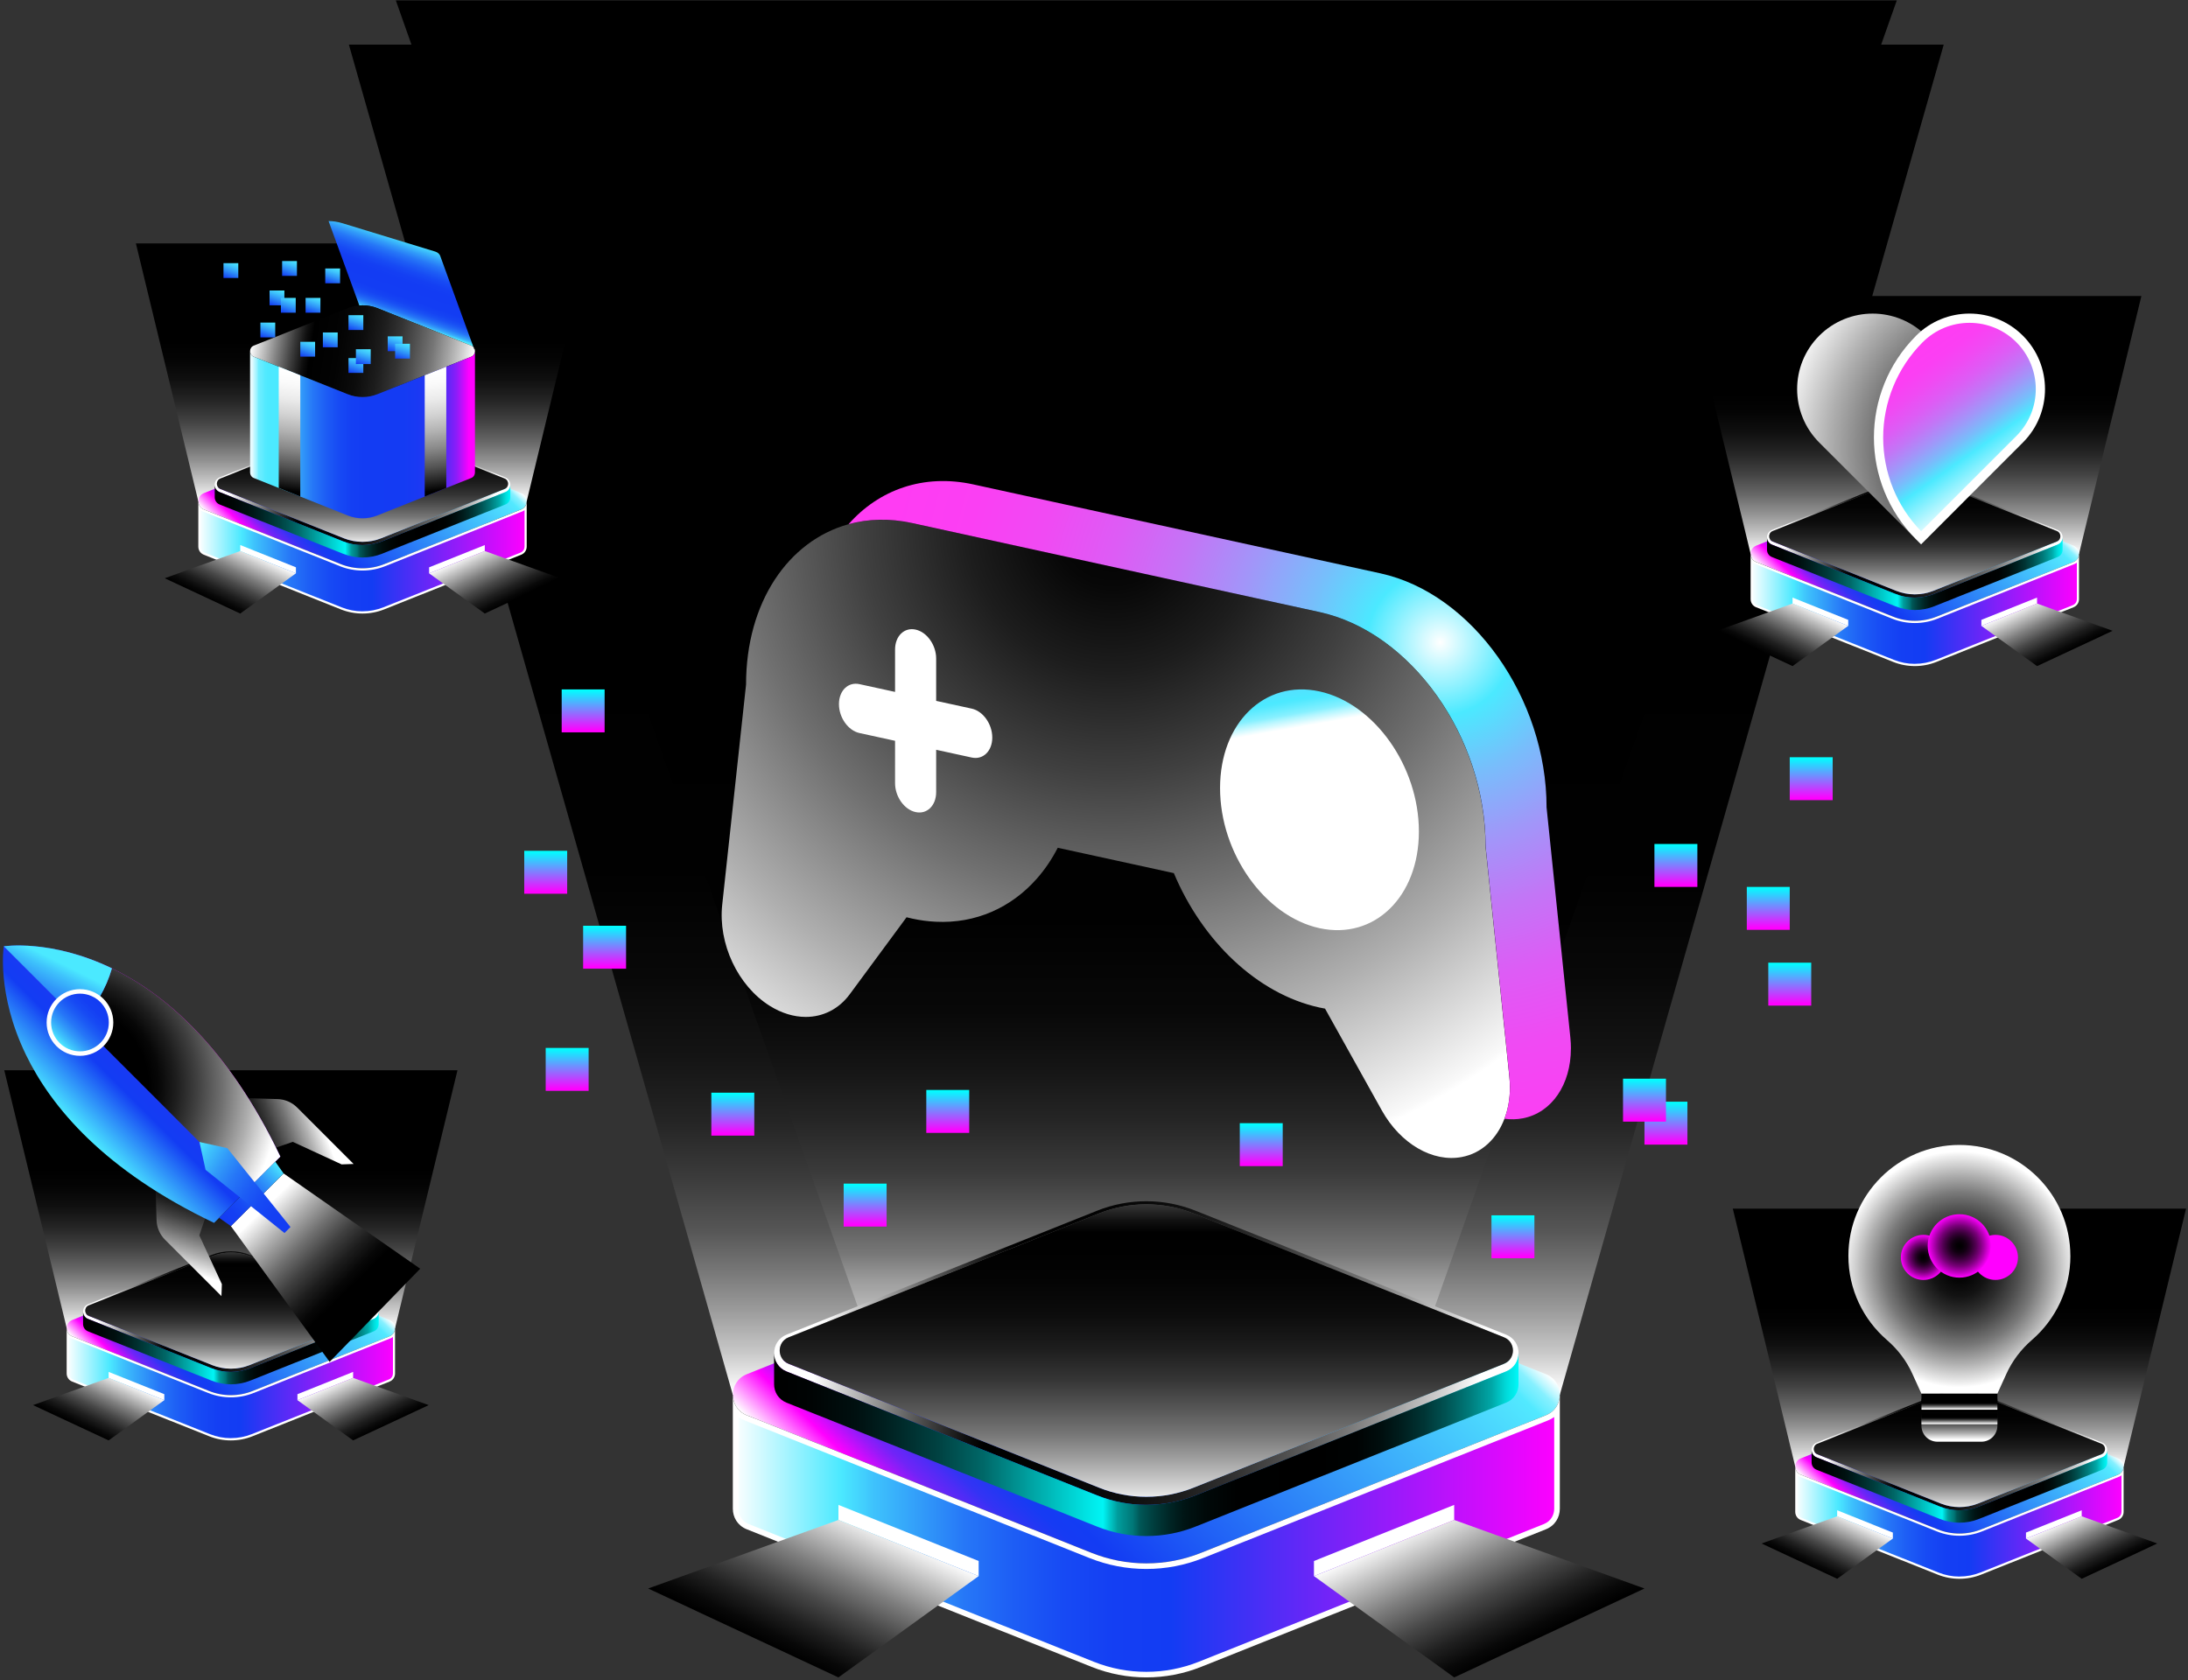 <svg width="647" height="497" viewBox="0 0 647 497" fill="none" xmlns="http://www.w3.org/2000/svg">
<rect x="0" y="0" width="647" height="497" fill="#333333" stroke="none"/>
<path style="mix-blend-mode:color-dodge" d="M574.771 13.193L461.245 412.523H216.691L103.166 13.193H574.771Z" fill="url(#paint0_linear_2_1143)"/>
<path style="mix-blend-mode:color-dodge" d="M560.887 0.125L419.71 399.456H258.226L117.049 0.125H560.887Z" fill="url(#paint1_linear_2_1143)"/>
<path d="M461.246 412.523C461.246 415.002 459.873 417.493 457.14 418.589L430.088 429.384L355.17 459.29C344.78 463.442 333.191 463.442 322.79 459.29L247.871 429.384L220.819 418.589C218.086 417.493 216.714 415.014 216.714 412.523C216.714 410.031 218.086 407.552 220.819 406.456L322.79 365.743C333.18 361.591 344.768 361.591 355.17 365.743L457.152 406.456C459.896 407.552 461.257 410.031 461.257 412.523H461.246Z" fill="url(#paint2_linear_2_1143)"/>
<path d="M461.246 412.523V446.246C461.246 448.738 459.873 451.217 457.14 452.313L355.158 493.014C344.768 497.166 333.18 497.166 322.778 493.014L220.808 452.313C218.075 451.217 216.702 448.738 216.702 446.246V412.523C216.702 415.003 218.075 417.494 220.808 418.589L247.86 429.385L322.778 459.291C333.168 463.443 344.757 463.443 355.158 459.291L430.077 429.385L457.129 418.589C459.873 417.494 461.234 415.014 461.234 412.523H461.246Z" fill="white"/>
<path d="M338.968 494.479C333.606 494.479 328.371 493.475 323.389 491.48L221.419 450.779C219.159 449.879 218.351 447.85 218.351 446.246V419.108C218.905 419.512 219.528 419.858 220.196 420.123L322.167 460.824C327.541 462.97 333.191 464.054 338.968 464.054C344.745 464.054 350.396 462.97 355.769 460.824L430.688 430.919L457.74 420.123C458.409 419.858 459.032 419.512 459.585 419.108V446.246C459.585 447.85 458.778 449.868 456.518 450.779L354.535 491.48C349.554 493.464 344.319 494.479 338.957 494.479H338.968Z" fill="url(#paint3_linear_2_1143)"/>
<path style="mix-blend-mode:color-dodge" d="M445.332 394.738L353.544 358.097C344.192 354.36 333.756 354.36 324.404 358.097L232.615 394.738C230.148 395.719 228.926 397.956 228.926 400.194C228.926 402.431 230.159 404.669 232.615 405.649L256.969 415.372L324.416 442.29C333.768 446.027 344.203 446.027 353.555 442.29L420.99 415.372L445.344 405.649C447.812 404.669 449.046 402.431 449.046 400.194C449.046 397.956 447.812 395.719 445.344 394.738H445.332ZM444.721 403.377L420.367 413.1L352.921 440.018C348.459 441.794 343.765 442.706 338.957 442.706C334.148 442.706 329.455 441.806 324.992 440.018L233.204 403.377C231.243 402.593 230.551 400.84 230.551 399.456C230.551 398.072 231.243 396.307 233.204 395.534L324.992 358.893C329.455 357.105 334.148 356.206 338.957 356.206C343.765 356.206 348.459 357.105 352.921 358.893L444.721 395.534C446.682 396.319 447.373 398.072 447.373 399.456C447.373 400.84 446.67 402.593 444.721 403.377Z" fill="url(#paint4_linear_2_1143)"/>
<path style="mix-blend-mode:color-dodge" d="M447.385 399.456C447.385 400.84 446.682 402.593 444.733 403.377L420.379 413.099L352.933 440.018C348.47 441.794 343.777 442.706 338.968 442.706C334.16 442.706 329.466 441.806 325.004 440.018L233.215 403.377C231.255 402.593 230.563 400.84 230.563 399.456C230.563 398.072 231.255 396.307 233.215 395.534L325.004 358.893C329.466 357.105 334.16 356.206 338.968 356.206C343.777 356.206 348.47 357.105 352.933 358.893L444.733 395.534C446.693 396.318 447.385 398.072 447.385 399.456Z" fill="url(#paint5_linear_2_1143)"/>
<path style="mix-blend-mode:color-dodge" d="M449.034 400.194V409.421C449.034 411.658 447.8 413.895 445.332 414.876L353.532 451.517C344.18 455.254 333.744 455.254 324.393 451.517L232.604 414.876C230.136 413.895 228.902 411.658 228.902 409.421V400.194C228.902 402.431 230.136 404.669 232.604 405.649L256.958 415.372L324.393 442.291C333.744 446.027 344.18 446.027 353.532 442.291L420.967 415.372L445.321 405.649C447.788 404.669 449.022 402.431 449.022 400.194H449.034Z" fill="url(#paint6_linear_2_1143)"/>
<path d="M430.007 449.556L388.541 466.164V461.701L430.007 445.104V449.556Z" fill="white"/>
<path style="mix-blend-mode:color-dodge" d="M486.28 469.832L430.007 496.128L388.541 466.165L430.007 449.557L486.28 469.832Z" fill="url(#paint7_linear_2_1143)"/>
<path d="M247.929 449.556L289.395 466.164V461.701L247.929 445.104V449.556Z" fill="white"/>
<path style="mix-blend-mode:color-dodge" d="M191.656 469.832L247.929 496.128L289.395 466.165L247.929 449.557L191.656 469.832Z" fill="url(#paint8_linear_2_1143)"/>
<path style="mix-blend-mode:color-dodge" d="M174.209 71.99L155.748 148.271H58.643L40.182 71.99H174.209Z" fill="url(#paint9_linear_2_1143)"/>
<path d="M155.748 148.271C155.748 149.252 155.206 150.243 154.122 150.682L143.375 154.972L113.624 166.851C109.496 168.501 104.895 168.501 100.767 166.851L71.016 154.972L60.269 150.682C59.185 150.243 58.643 149.263 58.643 148.271C58.643 147.279 59.185 146.299 60.269 145.861L100.767 129.691C104.895 128.042 109.496 128.042 113.624 129.691L154.122 145.861C155.206 146.299 155.748 147.279 155.748 148.271Z" fill="url(#paint10_linear_2_1143)"/>
<path d="M155.748 148.271V161.662C155.748 162.654 155.206 163.634 154.122 164.072L113.624 180.23C109.496 181.88 104.895 181.88 100.767 180.23L60.269 164.072C59.185 163.634 58.643 162.654 58.643 161.662V148.271C58.643 149.252 59.185 150.244 60.269 150.682L71.016 154.972L100.767 166.852C104.895 168.501 109.496 168.501 113.624 166.852L143.375 154.972L154.122 150.682C155.206 150.244 155.748 149.263 155.748 148.271Z" fill="white"/>
<path d="M107.19 180.818C105.057 180.818 102.981 180.415 101.009 179.63L60.511 163.472C59.612 163.114 59.289 162.307 59.289 161.673V150.901C59.508 151.062 59.75 151.201 60.027 151.304L100.525 167.463C102.658 168.316 104.895 168.743 107.201 168.743C109.508 168.743 111.745 168.316 113.878 167.463L143.629 155.583L154.376 151.293C154.641 151.189 154.883 151.051 155.114 150.889V161.661C155.114 162.296 154.791 163.103 153.891 163.46L113.394 179.619C111.422 180.403 109.335 180.807 107.213 180.807L107.19 180.818Z" fill="url(#paint11_linear_2_1143)"/>
<path style="mix-blend-mode:color-dodge" d="M149.429 141.213L112.978 126.658C109.265 125.17 105.126 125.17 101.401 126.658L64.951 141.213C63.971 141.605 63.486 142.493 63.486 143.381C63.486 144.269 63.971 145.157 64.951 145.549L74.626 149.413L101.401 160.105C105.114 161.592 109.254 161.592 112.978 160.105L139.754 149.413L149.429 145.549C150.409 145.157 150.893 144.269 150.893 143.381C150.893 142.493 150.409 141.605 149.429 141.213ZM149.187 144.638L139.512 148.502L112.736 159.193C110.961 159.897 109.104 160.254 107.19 160.254C105.276 160.254 103.419 159.897 101.643 159.193L65.193 144.638C64.409 144.327 64.132 143.635 64.132 143.081C64.132 142.528 64.409 141.836 65.193 141.524L101.643 126.969C103.419 126.266 105.276 125.908 107.19 125.908C109.104 125.908 110.961 126.266 112.736 126.969L149.187 141.524C149.959 141.836 150.247 142.539 150.247 143.081C150.247 143.623 149.971 144.327 149.187 144.638Z" fill="url(#paint12_linear_2_1143)"/>
<path style="mix-blend-mode:color-dodge" d="M150.247 143.081C150.247 143.635 149.971 144.327 149.187 144.638L139.512 148.502L112.736 159.193C110.961 159.897 109.104 160.254 107.19 160.254C105.276 160.254 103.419 159.897 101.643 159.193L65.193 144.638C64.409 144.327 64.132 143.635 64.132 143.081C64.132 142.528 64.409 141.836 65.193 141.524L101.643 126.969C103.419 126.266 105.276 125.908 107.19 125.908C109.104 125.908 110.961 126.266 112.736 126.969L149.187 141.524C149.959 141.836 150.247 142.539 150.247 143.081Z" fill="url(#paint13_linear_2_1143)"/>
<path style="mix-blend-mode:color-dodge" d="M150.905 143.381V147.049C150.905 147.937 150.421 148.825 149.44 149.217L112.99 163.772C109.277 165.26 105.137 165.26 101.413 163.772L64.963 149.217C63.982 148.825 63.498 147.937 63.498 147.049V143.381C63.498 144.269 63.982 145.157 64.963 145.55L74.637 149.413L101.413 160.105C105.126 161.592 109.266 161.592 112.99 160.105L139.766 149.413L149.44 145.55C150.421 145.157 150.905 144.269 150.905 143.381Z" fill="url(#paint14_linear_2_1143)"/>
<path d="M143.352 162.977L126.885 169.574V167.797L143.352 161.212V162.977Z" fill="white"/>
<path style="mix-blend-mode:color-dodge" d="M165.688 171.027L143.352 181.464L126.885 169.574L143.352 162.977L165.688 171.027Z" fill="url(#paint15_linear_2_1143)"/>
<path d="M71.039 162.977L87.506 169.574V167.797L71.039 161.212V162.977Z" fill="white"/>
<path style="mix-blend-mode:color-dodge" d="M48.703 171.027L71.039 181.464L87.506 169.574L71.039 162.977L48.703 171.027Z" fill="url(#paint16_linear_2_1143)"/>
<path d="M140.019 102.715C139.846 102.507 139.616 102.334 139.327 102.219L111.606 91.147C110.188 90.582 108.7 90.305 107.201 90.305C106.878 90.305 106.567 90.316 106.256 90.34L97.157 65.381C98.472 65.381 99.867 65.6 101.263 66.027L128.73 74.424C129.468 74.654 129.987 75.162 130.171 75.681L140.019 102.715Z" fill="url(#paint17_linear_2_1143)"/>
<path style="mix-blend-mode:color-dodge" d="M140.446 103.868C140.446 104.548 140.077 105.217 139.327 105.517L131.97 108.458L111.595 116.589C108.769 117.719 105.621 117.719 102.796 116.589L82.421 108.458L75.064 105.517C74.326 105.217 73.945 104.548 73.945 103.868C73.945 103.187 74.314 102.518 75.064 102.219L102.796 91.147C104.203 90.582 105.702 90.305 107.201 90.305C108.7 90.305 110.188 90.582 111.606 91.147L139.327 102.219C140.077 102.518 140.446 103.199 140.446 103.868Z" fill="url(#paint18_linear_2_1143)"/>
<path style="mix-blend-mode:color-dodge" d="M140.019 102.715C140.296 103.038 140.446 103.453 140.446 103.868L140.019 102.715Z" fill="url(#paint19_linear_2_1143)"/>
<path d="M140.446 103.868V139.737C140.446 140.417 140.077 141.086 139.327 141.386L131.97 144.327L111.595 152.458C108.769 153.588 105.621 153.588 102.796 152.458L82.421 144.327L75.064 141.386C74.326 141.086 73.945 140.417 73.945 139.737V103.868C73.945 104.549 74.314 105.218 75.064 105.517L82.421 108.458L102.796 116.589C105.621 117.72 108.769 117.72 111.595 116.589L131.97 108.458L139.327 105.517C140.077 105.218 140.446 104.549 140.446 103.868Z" fill="url(#paint20_linear_2_1143)"/>
<path style="mix-blend-mode:color-dodge" d="M88.797 146.864L82.421 144.315V108.447L88.797 110.996V146.864Z" fill="url(#paint21_linear_2_1143)"/>
<path style="mix-blend-mode:color-dodge" d="M125.594 146.864L131.97 144.315V108.447L125.594 110.996V146.864Z" fill="url(#paint22_linear_2_1143)"/>
<path d="M70.463 77.837H66.081V82.22H70.463V77.837Z" fill="url(#paint23_linear_2_1143)"/>
<path d="M84.093 85.922H79.711V90.305H84.093V85.922Z" fill="url(#paint24_linear_2_1143)"/>
<path d="M87.806 77.214H83.424V81.597H87.806V77.214Z" fill="url(#paint25_linear_2_1143)"/>
<path d="M94.748 88.114H90.366V92.496H94.748V88.114Z" fill="url(#paint26_linear_2_1143)"/>
<path d="M100.559 79.406H96.177V83.788H100.559V79.406Z" fill="url(#paint27_linear_2_1143)"/>
<path d="M119.032 99.485H114.65V103.868H119.032V99.485Z" fill="url(#paint28_linear_2_1143)"/>
<path d="M107.432 105.91H103.05V110.292H107.432V105.91Z" fill="url(#paint29_linear_2_1143)"/>
<path d="M121.223 101.677H116.841V106.059H121.223V101.677Z" fill="url(#paint30_linear_2_1143)"/>
<path d="M87.448 88.114H83.066V92.496H87.448V88.114Z" fill="url(#paint31_linear_2_1143)"/>
<path d="M81.383 95.414H77.001V99.797H81.383V95.414Z" fill="url(#paint32_linear_2_1143)"/>
<path d="M93.179 101.1H88.797V105.483H93.179V101.1Z" fill="url(#paint33_linear_2_1143)"/>
<path d="M107.432 93.223H103.05V97.605H107.432V93.223Z" fill="url(#paint34_linear_2_1143)"/>
<path d="M109.623 103.292H105.241V107.674H109.623V103.292Z" fill="url(#paint35_linear_2_1143)"/>
<path d="M99.856 98.332H95.474V102.715H99.856V98.332Z" fill="url(#paint36_linear_2_1143)"/>
<path style="mix-blend-mode:color-dodge" d="M633.222 87.537L614.772 163.807H517.668L499.206 87.537H633.222Z" fill="url(#paint37_linear_2_1143)"/>
<path d="M614.772 163.806C614.772 164.787 614.23 165.779 613.146 166.217L602.399 170.507L572.649 182.387C568.52 184.036 563.919 184.036 559.791 182.387L530.041 170.507L519.294 166.217C518.21 165.779 517.668 164.798 517.668 163.806C517.668 162.815 518.21 161.834 519.294 161.396L559.791 145.226C563.919 143.577 568.52 143.577 572.649 145.226L613.146 161.396C614.23 161.834 614.772 162.815 614.772 163.806Z" fill="url(#paint38_linear_2_1143)"/>
<path d="M614.772 163.807V177.197C614.772 178.189 614.23 179.169 613.146 179.607L572.649 195.765C568.52 197.415 563.919 197.415 559.791 195.765L519.294 179.607C518.21 179.169 517.668 178.189 517.668 177.197V163.807C517.668 164.787 518.21 165.779 519.294 166.217L530.041 170.508L559.791 182.387C563.919 184.036 568.52 184.036 572.649 182.387L602.399 170.508L613.146 166.217C614.23 165.779 614.772 164.799 614.772 163.807Z" fill="white"/>
<path d="M566.214 196.353C564.081 196.353 562.005 195.95 560.034 195.165L519.536 179.007C518.636 178.65 518.313 177.842 518.313 177.208V166.436C518.533 166.597 518.775 166.736 519.051 166.84L559.549 182.998C561.683 183.851 563.92 184.278 566.226 184.278C568.532 184.278 570.769 183.851 572.902 182.998L602.653 171.118L613.4 166.828C613.665 166.724 613.908 166.586 614.138 166.424V177.196C614.138 177.831 613.815 178.638 612.916 178.996L572.418 195.154C570.446 195.938 568.359 196.342 566.237 196.342L566.214 196.353Z" fill="url(#paint39_linear_2_1143)"/>
<path style="mix-blend-mode:color-dodge" d="M608.453 156.748L572.003 142.193C568.29 140.705 564.15 140.705 560.425 142.193L523.975 156.748C522.995 157.14 522.511 158.028 522.511 158.916C522.511 159.804 522.995 160.692 523.975 161.085L533.65 164.948L560.425 175.64C564.139 177.127 568.278 177.127 572.003 175.64L598.778 164.948L608.453 161.085C609.433 160.692 609.918 159.804 609.918 158.916C609.918 158.028 609.433 157.14 608.453 156.748ZM608.211 160.173L598.536 164.037L571.761 174.729C569.985 175.432 568.128 175.79 566.214 175.79C564.3 175.79 562.443 175.432 560.668 174.729L524.217 160.173C523.433 159.862 523.156 159.17 523.156 158.616C523.156 158.063 523.433 157.371 524.217 157.059L560.668 142.504C562.443 141.801 564.3 141.443 566.214 141.443C568.128 141.443 569.985 141.801 571.761 142.504L608.211 157.059C608.984 157.371 609.272 158.074 609.272 158.616C609.272 159.159 608.995 159.862 608.211 160.173Z" fill="url(#paint40_linear_2_1143)"/>
<path style="mix-blend-mode:color-dodge" d="M609.26 158.617C609.26 159.17 608.984 159.862 608.199 160.173L598.525 164.037L571.749 174.729C569.973 175.432 568.117 175.79 566.203 175.79C564.288 175.79 562.432 175.432 560.656 174.729L524.206 160.173C523.422 159.862 523.145 159.17 523.145 158.617C523.145 158.063 523.422 157.371 524.206 157.06L560.656 142.504C562.432 141.801 564.288 141.443 566.203 141.443C568.117 141.443 569.973 141.801 571.749 142.504L608.199 157.06C608.972 157.371 609.26 158.074 609.26 158.617Z" fill="url(#paint41_linear_2_1143)"/>
<path style="mix-blend-mode:color-dodge" d="M609.918 158.917V162.584C609.918 163.472 609.433 164.36 608.453 164.752L572.003 179.307C568.29 180.795 564.15 180.795 560.425 179.307L523.975 164.752C522.995 164.36 522.511 163.472 522.511 162.584V158.917C522.511 159.805 522.995 160.693 523.975 161.085L533.65 164.948L560.425 175.64C564.139 177.128 568.278 177.128 572.003 175.64L598.778 164.948L608.453 161.085C609.433 160.693 609.918 159.805 609.918 158.917Z" fill="url(#paint42_linear_2_1143)"/>
<path d="M602.365 178.512L585.898 185.109V183.344L602.365 176.747V178.512Z" fill="white"/>
<path style="mix-blend-mode:color-dodge" d="M624.712 186.574L602.365 197.011L585.898 185.109L602.365 178.512L624.712 186.574Z" fill="url(#paint43_linear_2_1143)"/>
<path d="M530.064 178.512L546.53 185.109V183.344L530.064 176.747V178.512Z" fill="white"/>
<path style="mix-blend-mode:color-dodge" d="M507.716 186.574L530.064 197.011L546.53 185.109L530.064 178.512L507.716 186.574Z" fill="url(#paint44_linear_2_1143)"/>
<path style="mix-blend-mode:color-dodge" d="M569.537 99.302L579.428 109.194C590.582 120.351 590.582 138.472 579.428 149.628L568.061 160.997L537.957 130.888C529.241 122.17 529.241 108.012 537.957 99.294C546.674 90.576 560.829 90.576 569.545 99.294L569.537 99.302Z" fill="url(#paint45_radial_2_1143)"/>
<path d="M566.595 99.301C549.967 115.932 549.967 142.885 566.595 159.516L568.071 160.993L598.179 130.879C606.897 122.16 606.897 108.02 598.179 99.289C589.462 90.57 575.324 90.57 566.595 99.289V99.301Z" fill="white"/>
<path d="M568.071 157.118C560.83 149.644 556.863 139.829 556.863 129.403C556.863 118.977 561.003 108.758 568.532 101.227C572.234 97.525 577.158 95.483 582.393 95.483C587.628 95.483 592.552 97.525 596.253 101.227C603.899 108.874 603.899 121.307 596.253 128.942L568.094 157.106L568.071 157.118Z" fill="url(#paint46_linear_2_1143)"/>
<path style="mix-blend-mode:color-dodge" d="M135.28 316.554L116.819 392.836H19.726L1.264 316.554H135.28Z" fill="url(#paint47_linear_2_1143)"/>
<path d="M116.819 392.836C116.819 393.816 116.277 394.808 115.193 395.246L104.446 399.537L74.695 411.416C70.567 413.065 65.966 413.065 61.838 411.416L32.087 399.537L21.34 395.246C20.256 394.808 19.714 393.828 19.714 392.836C19.714 391.844 20.256 390.864 21.34 390.425L61.838 374.256C65.966 372.606 70.567 372.606 74.695 374.256L115.193 390.425C116.277 390.864 116.819 391.844 116.819 392.836Z" fill="url(#paint48_linear_2_1143)"/>
<path d="M116.819 392.835V406.226C116.819 407.217 116.277 408.198 115.193 408.636L74.695 424.794C70.567 426.444 65.966 426.444 61.838 424.794L21.34 408.636C20.256 408.198 19.714 407.217 19.714 406.226V392.835C19.714 393.816 20.256 394.808 21.34 395.246L32.087 399.536L61.838 411.416C65.966 413.065 70.567 413.065 74.695 411.416L104.446 399.536L115.193 395.246C116.277 394.808 116.819 393.827 116.819 392.835Z" fill="white"/>
<path d="M68.272 425.371C66.139 425.371 64.063 424.967 62.091 424.183L21.593 408.025C20.694 407.667 20.371 406.86 20.371 406.226V395.453C20.59 395.615 20.832 395.753 21.109 395.857L61.607 412.015C63.74 412.869 65.977 413.296 68.283 413.296C70.59 413.296 72.827 412.869 74.96 412.015L104.711 400.136L115.458 395.846C115.723 395.742 115.965 395.603 116.196 395.442V406.214C116.196 406.848 115.873 407.656 114.974 408.013L74.476 424.171C72.504 424.956 70.417 425.359 68.295 425.359L68.272 425.371Z" fill="url(#paint49_linear_2_1143)"/>
<path style="mix-blend-mode:color-dodge" d="M110.511 385.766L74.061 371.211C70.348 369.723 66.208 369.723 62.483 371.211L26.033 385.766C25.053 386.158 24.569 387.046 24.569 387.934C24.569 388.822 25.053 389.71 26.033 390.102L35.708 393.966L62.483 404.657C66.196 406.145 70.336 406.145 74.061 404.657L100.836 393.966L110.511 390.102C111.491 389.71 111.975 388.822 111.975 387.934C111.975 387.046 111.491 386.158 110.511 385.766ZM110.269 389.191L100.594 393.055L73.819 403.746C72.043 404.45 70.186 404.807 68.272 404.807C66.358 404.807 64.501 404.45 62.725 403.746L26.275 389.191C25.491 388.88 25.214 388.188 25.214 387.634C25.214 387.08 25.491 386.388 26.275 386.077L62.725 371.522C64.501 370.818 66.358 370.461 68.272 370.461C70.186 370.461 72.043 370.818 73.819 371.522L110.269 386.077C111.041 386.388 111.33 387.092 111.33 387.634C111.33 388.176 111.053 388.88 110.269 389.191Z" fill="url(#paint50_linear_2_1143)"/>
<path style="mix-blend-mode:color-dodge" d="M111.318 387.646C111.318 388.199 111.041 388.891 110.257 389.203L100.582 393.066L73.807 403.758C72.031 404.461 70.174 404.819 68.26 404.819C66.346 404.819 64.49 404.461 62.714 403.758L26.264 389.203C25.479 388.891 25.203 388.199 25.203 387.646C25.203 387.092 25.479 386.4 26.264 386.089L62.714 371.534C64.49 370.83 66.346 370.473 68.26 370.473C70.174 370.473 72.031 370.83 73.807 371.534L110.257 386.089C111.03 386.4 111.318 387.104 111.318 387.646Z" fill="url(#paint51_linear_2_1143)"/>
<path style="mix-blend-mode:color-dodge" d="M111.975 387.934V391.602C111.975 392.49 111.491 393.378 110.511 393.77L74.061 408.325C70.348 409.813 66.208 409.813 62.483 408.325L26.033 393.77C25.053 393.378 24.569 392.49 24.569 391.602V387.934C24.569 388.822 25.053 389.71 26.033 390.102L35.708 393.966L62.483 404.657C66.196 406.145 70.336 406.145 74.061 404.657L100.836 393.966L110.511 390.102C111.491 389.71 111.975 388.822 111.975 387.934Z" fill="url(#paint52_linear_2_1143)"/>
<path d="M104.422 407.541L87.956 414.126V412.362L104.422 405.765V407.541Z" fill="white"/>
<path style="mix-blend-mode:color-dodge" d="M126.77 415.591L104.422 426.028L87.956 414.126L104.422 407.541L126.77 415.591Z" fill="url(#paint53_linear_2_1143)"/>
<path d="M32.122 407.541L48.588 414.126V412.362L32.122 405.765V407.541Z" fill="white"/>
<path style="mix-blend-mode:color-dodge" d="M9.774 415.591L32.121 426.028L48.588 414.126L32.121 407.541L9.774 415.591Z" fill="url(#paint54_linear_2_1143)"/>
<path style="mix-blend-mode:color-dodge" d="M68.272 362.642L97.469 402.801L124.256 375.248L83.851 347.06L68.272 362.642Z" fill="url(#paint55_linear_2_1143)"/>
<g style="mix-blend-mode:color-dodge">
<path d="M73.253 324.812L82.063 325.077C84.266 325.146 86.353 326.046 87.898 327.603L104.561 344.269L101.021 344.396L86.584 337.729L77.07 340.982L73.991 337.902L73.253 324.812Z" fill="url(#paint56_linear_2_1143)"/>
<path d="M46.028 352.042L46.293 360.853C46.362 363.056 47.262 365.144 48.819 366.689L65.481 383.355L65.608 379.814L58.943 365.375L62.195 355.86L59.116 352.78L46.028 352.042Z" fill="url(#paint57_linear_2_1143)"/>
</g>
<path d="M33.102 286.406C15.044 277.687 1.114 279.89 1.114 279.89C1.114 279.89 -1.089 293.822 7.629 311.883C15.171 327.511 30.899 346.241 63.302 361.696L73.103 351.892L82.905 342.089C67.453 309.68 48.727 293.949 33.102 286.406Z" fill="url(#paint58_linear_2_1143)"/>
<path style="mix-blend-mode:color-dodge" d="M82.894 342.089L73.092 351.893L23.634 302.426C28.259 297.801 31.407 292.277 33.09 286.406C48.715 293.949 67.442 309.681 82.894 342.089Z" fill="url(#paint59_radial_2_1143)"/>
<path d="M33.102 286.406C31.418 292.277 28.27 297.801 23.646 302.426L1.114 279.89C1.114 279.89 15.044 277.687 33.102 286.406Z" fill="url(#paint60_linear_2_1143)"/>
<path d="M23.646 312.287C29.091 312.287 33.505 307.872 33.505 302.426C33.505 296.98 29.091 292.565 23.646 292.565C18.201 292.565 13.787 296.98 13.787 302.426C13.787 307.872 18.201 312.287 23.646 312.287Z" fill="white"/>
<path d="M23.646 310.96C28.359 310.96 32.179 307.139 32.179 302.426C32.179 297.712 28.359 293.891 23.646 293.891C18.933 293.891 15.113 297.712 15.113 302.426C15.113 307.139 18.933 310.96 23.646 310.96Z" fill="url(#paint61_linear_2_1143)"/>
<path d="M81.406 343.588L83.851 347.06L68.272 362.641L64.79 360.196L81.406 343.588Z" fill="url(#paint62_linear_2_1143)"/>
<path d="M67.211 339.586L85.903 362.918L84.127 364.694L60.788 345.999L58.978 337.764L67.211 339.586Z" fill="url(#paint63_linear_2_1143)"/>
<path style="mix-blend-mode:color-dodge" d="M646.426 357.486L627.964 433.767H530.859L512.398 357.486H646.426Z" fill="url(#paint64_linear_2_1143)"/>
<path d="M627.964 433.767C627.964 434.748 627.422 435.74 626.338 436.178L615.591 440.468L585.841 452.348C581.712 453.997 577.111 453.997 572.983 452.348L543.233 440.468L532.486 436.178C531.402 435.74 530.86 434.759 530.86 433.767C530.86 432.776 531.402 431.795 532.486 431.357L572.983 415.187C577.111 413.538 581.712 413.538 585.841 415.187L626.338 431.357C627.422 431.795 627.964 432.776 627.964 433.767Z" fill="url(#paint65_linear_2_1143)"/>
<path d="M627.964 433.767V447.157C627.964 448.149 627.422 449.13 626.338 449.568L585.841 465.726C581.712 467.375 577.111 467.375 572.983 465.726L532.486 449.568C531.402 449.13 530.86 448.149 530.86 447.157V433.767C530.86 434.747 531.402 435.739 532.486 436.178L543.233 440.468L572.983 452.347C577.111 453.997 581.712 453.997 585.841 452.347L615.591 440.468L626.338 436.178C627.422 435.739 627.964 434.759 627.964 433.767Z" fill="white"/>
<path d="M579.406 466.303C577.273 466.303 575.197 465.899 573.225 465.115L532.728 448.957C531.828 448.599 531.505 447.792 531.505 447.158V436.385C531.724 436.547 531.966 436.685 532.243 436.789L572.741 452.947C574.874 453.801 577.111 454.228 579.418 454.228C581.724 454.228 583.961 453.801 586.094 452.947L615.845 441.068L626.592 436.778C626.857 436.674 627.099 436.535 627.33 436.374V447.146C627.33 447.78 627.007 448.588 626.108 448.945L585.61 465.104C583.638 465.888 581.551 466.291 579.429 466.291L579.406 466.303Z" fill="url(#paint66_linear_2_1143)"/>
<path style="mix-blend-mode:color-dodge" d="M621.645 426.697L585.195 412.142C581.482 410.654 577.342 410.654 573.617 412.142L537.167 426.697C536.187 427.089 535.703 427.977 535.703 428.866C535.703 429.754 536.187 430.642 537.167 431.034L546.842 434.897L573.617 445.589C577.33 447.077 581.47 447.077 585.195 445.589L611.97 434.897L621.645 431.034C622.625 430.642 623.11 429.754 623.11 428.866C623.11 427.977 622.625 427.089 621.645 426.697ZM621.403 430.123L611.728 433.986L584.953 444.678C583.177 445.381 581.32 445.739 579.406 445.739C577.492 445.739 575.635 445.381 573.86 444.678L537.409 430.123C536.625 429.811 536.348 429.119 536.348 428.566C536.348 428.012 536.625 427.32 537.409 427.009L573.86 412.454C575.635 411.75 577.492 411.393 579.406 411.393C581.32 411.393 583.177 411.75 584.953 412.454L621.403 427.009C622.176 427.32 622.464 428.024 622.464 428.566C622.464 429.108 622.187 429.811 621.403 430.123Z" fill="url(#paint67_linear_2_1143)"/>
<path style="mix-blend-mode:color-dodge" d="M622.464 428.577C622.464 429.131 622.187 429.823 621.403 430.134L611.728 433.998L584.953 444.689C583.177 445.393 581.32 445.751 579.406 445.751C577.492 445.751 575.635 445.393 573.86 444.689L537.409 430.134C536.625 429.823 536.348 429.131 536.348 428.577C536.348 428.024 536.625 427.332 537.409 427.02L573.86 412.465C575.635 411.762 577.492 411.404 579.406 411.404C581.32 411.404 583.177 411.762 584.953 412.465L621.403 427.02C622.175 427.332 622.464 428.035 622.464 428.577Z" fill="url(#paint68_linear_2_1143)"/>
<path style="mix-blend-mode:color-dodge" d="M623.11 428.866V432.533C623.11 433.421 622.625 434.309 621.645 434.702L585.195 449.257C581.482 450.744 577.342 450.744 573.617 449.257L537.167 434.702C536.187 434.309 535.703 433.421 535.703 432.533V428.866C535.703 429.754 536.187 430.642 537.167 431.034L546.842 434.898L573.617 445.589C577.33 447.077 581.47 447.077 585.195 445.589L611.97 434.898L621.645 431.034C622.625 430.642 623.11 429.754 623.11 428.866Z" fill="url(#paint69_linear_2_1143)"/>
<path d="M615.568 448.472L599.09 455.058V453.293L615.568 446.696V448.472Z" fill="white"/>
<path style="mix-blend-mode:color-dodge" d="M637.904 456.522L615.568 466.96L599.09 455.058L615.568 448.472L637.904 456.522Z" fill="url(#paint70_linear_2_1143)"/>
<path d="M543.256 448.472L559.722 455.058V453.293L543.256 446.696V448.472Z" fill="white"/>
<path style="mix-blend-mode:color-dodge" d="M520.92 456.522L543.256 466.96L559.722 455.058L543.256 448.472L520.92 456.522Z" fill="url(#paint71_linear_2_1143)"/>
<path style="mix-blend-mode:color-dodge" d="M612.224 371.464C612.224 381.394 607.808 390.298 600.843 396.318C597.649 399.086 595.054 402.477 593.301 406.329L590.626 412.223H568.175L565.499 406.329C563.758 402.477 561.164 399.086 557.958 396.318C550.993 390.298 546.577 381.394 546.577 371.464C546.577 353.334 561.267 338.64 579.395 338.64C597.522 338.64 612.213 353.334 612.213 371.464H612.224Z" fill="url(#paint72_radial_2_1143)"/>
<path style="mix-blend-mode:color-dodge" d="M568.186 412.223H590.637V421.68C590.637 424.298 588.516 426.42 585.898 426.42H572.914C570.296 426.42 568.175 424.298 568.175 421.68V412.223H568.186Z" fill="url(#paint73_linear_2_1143)"/>
<path style="mix-blend-mode:color-dodge" d="M590.638 413.734H568.186V416.94H590.638V413.734Z" fill="url(#paint74_linear_2_1143)"/>
<path style="mix-blend-mode:color-dodge" d="M590.638 418.036H568.186V421.242H590.638V418.036Z" fill="url(#paint75_linear_2_1143)"/>
<g style="mix-blend-mode:color-dodge">
<path d="M568.763 378.568C572.444 378.568 575.428 375.584 575.428 371.902C575.428 368.22 572.444 365.236 568.763 365.236C565.082 365.236 562.098 368.22 562.098 371.902C562.098 375.584 565.082 378.568 568.763 378.568Z" fill="url(#paint76_radial_2_1143)"/>
<path d="M590.061 378.568C593.742 378.568 596.726 375.584 596.726 371.902C596.726 368.22 593.742 365.236 590.061 365.236C586.38 365.236 583.396 368.22 583.396 371.902C583.396 375.584 586.38 378.568 590.061 378.568Z" fill="url(#paint77_radial_2_1143)"/>
</g>
<path style="mix-blend-mode:color-dodge" d="M579.406 377.888C584.584 377.888 588.781 373.69 588.781 368.511C588.781 363.333 584.584 359.135 579.406 359.135C574.229 359.135 570.031 363.333 570.031 368.511C570.031 373.69 574.229 377.888 579.406 377.888Z" fill="url(#paint78_radial_2_1143)"/>
<path style="mix-blend-mode:color-dodge" d="M446.497 321.594C446.497 324.962 445.932 328.111 444.871 330.89C442.611 336.83 438.137 341.086 432.291 342.204C423.677 343.865 414.117 338.306 408.617 328.445L391.816 298.32C391.262 298.216 390.72 298.112 390.167 297.997C371.613 293.937 355.458 278.148 347.109 258.242L320.553 252.44L312.781 250.745C311.039 254.147 308.952 257.215 306.565 259.914C299.012 268.46 288.53 273.212 276.688 272.624C274.416 272.508 272.087 272.209 269.723 271.69C269.169 271.574 268.627 271.436 268.074 271.297L254.813 289.278L251.273 294.076C248.01 298.493 243.339 300.777 238.266 300.777C234.783 300.777 231.116 299.693 227.599 297.49C218.167 291.562 212.309 279.071 213.566 267.561L220.611 202.478C220.611 178.12 233.111 159.966 250.892 155.053C256.693 153.45 263.046 153.265 269.711 154.719L390.155 181.038C417.277 186.966 439.267 217.956 439.267 250.261L446.313 318.423C446.428 319.507 446.474 320.568 446.474 321.606L446.497 321.594Z" fill="url(#paint79_radial_2_1143)"/>
<path style="mix-blend-mode:hard-light" d="M419.572 245.936C419.572 265.242 406.38 278.068 390.178 274.527C373.977 270.986 360.774 252.394 360.774 233.087C360.774 213.781 373.965 200.956 390.178 204.496C406.391 208.037 419.572 226.629 419.572 245.936Z" fill="url(#paint80_linear_2_1143)"/>
<path d="M390.04 236.236L385.266 229.512C382.625 225.798 382.625 220.712 385.266 218.152C387.907 215.591 392.173 216.526 394.803 220.239C397.443 223.953 397.443 229.039 394.803 231.6L390.029 236.236H390.04Z" fill="white"/>
<path d="M392.9 240.273L397.674 246.996C400.315 250.71 404.581 251.644 407.21 249.084C409.851 246.524 409.851 241.437 407.21 237.724C404.57 234.01 400.303 233.076 397.674 235.636L392.9 240.273Z" fill="white"/>
<path d="M390.317 242.787L395.091 249.511C397.731 253.225 397.731 258.311 395.091 260.871C392.45 263.432 388.184 262.498 385.554 258.784C382.914 255.07 382.914 249.984 385.554 247.424L390.328 242.787H390.317Z" fill="white"/>
<path d="M387.457 238.75L382.683 232.026C380.042 228.313 375.776 227.378 373.147 229.939C370.506 232.499 370.506 237.585 373.147 241.299C375.787 245.013 380.054 245.947 382.683 243.387L387.457 238.75Z" fill="white"/>
<path d="M287.343 209.594L276.826 207.299V194.774C276.826 190.783 274.105 186.943 270.749 186.216C267.394 185.478 264.672 188.131 264.672 192.121V204.646L254.156 202.351C250.8 201.613 248.079 204.266 248.079 208.256C248.079 212.247 250.8 216.087 254.156 216.814L264.672 219.109V231.634C264.672 235.625 267.394 239.465 270.749 240.192C274.105 240.93 276.826 238.278 276.826 234.287V221.762L287.343 224.057C290.698 224.795 293.42 222.142 293.42 218.152C293.42 214.161 290.698 210.321 287.343 209.594Z" fill="white"/>
<path style="mix-blend-mode:color-dodge" d="M464.52 310.153C464.52 320.729 458.893 329.114 450.314 330.763C448.527 331.109 446.693 331.144 444.871 330.89C445.932 328.111 446.497 324.962 446.497 321.594C446.497 320.556 446.439 319.484 446.336 318.411L439.29 250.249C439.29 217.944 417.3 186.954 390.178 181.026L269.735 154.707C263.07 153.254 256.704 153.438 250.916 155.041C259.91 144.846 273.09 140.06 287.77 143.266L408.213 169.585C435.335 175.513 457.325 206.503 457.325 238.808L464.37 306.97C464.486 308.054 464.532 309.115 464.532 310.153H464.52Z" fill="url(#paint81_radial_2_1143)"/>
<path d="M167.717 251.645H155.021V264.343H167.717V251.645Z" fill="url(#paint82_linear_2_1143)"/>
<path d="M185.13 273.812H172.434V286.51H185.13V273.812Z" fill="url(#paint83_linear_2_1143)"/>
<path d="M174.06 309.946H161.364V322.644H174.06V309.946Z" fill="url(#paint84_linear_2_1143)"/>
<path d="M223.044 323.186H210.348V335.884H223.044V323.186Z" fill="url(#paint85_linear_2_1143)"/>
<path d="M262.17 350.082H249.474V362.78H262.17V350.082Z" fill="url(#paint86_linear_2_1143)"/>
<path d="M286.605 322.378H273.909V335.077H286.605V322.378Z" fill="url(#paint87_linear_2_1143)"/>
<path d="M501.916 249.626H489.22V262.325H501.916V249.626Z" fill="url(#paint88_linear_2_1143)"/>
<path d="M529.234 262.325H516.538V275.023H529.234V262.325Z" fill="url(#paint89_linear_2_1143)"/>
<path d="M498.976 325.85H486.28V338.548H498.976V325.85Z" fill="url(#paint90_linear_2_1143)"/>
<path d="M535.587 284.734H522.891V297.432H535.587V284.734Z" fill="url(#paint91_linear_2_1143)"/>
<path d="M453.727 359.458H441.031V372.157H453.727V359.458Z" fill="url(#paint92_linear_2_1143)"/>
<path d="M178.787 203.908H166.092V216.606H178.787V203.908Z" fill="url(#paint93_linear_2_1143)"/>
<path d="M379.304 332.205H366.608V344.903H379.304V332.205Z" fill="url(#paint94_linear_2_1143)"/>
<path d="M541.93 223.965H529.234V236.663H541.93V223.965Z" fill="url(#paint95_linear_2_1143)"/>
<path d="M492.633 319.045H479.938V331.744H492.633V319.045Z" fill="url(#paint96_linear_2_1143)"/>
<defs>
<linearGradient id="paint0_linear_2_1143" x1="338.968" y1="14.588" x2="338.968" y2="411.669" gradientUnits="userSpaceOnUse">
<stop offset="0.38"/>
<stop offset="0.61" stop-color="#010101"/>
<stop offset="0.69" stop-color="#080808"/>
<stop offset="0.75" stop-color="#141414"/>
<stop offset="0.8" stop-color="#252525"/>
<stop offset="0.84" stop-color="#3B3B3B"/>
<stop offset="0.88" stop-color="#565656"/>
<stop offset="0.91" stop-color="#777777"/>
<stop offset="0.94" stop-color="#9C9C9C"/>
<stop offset="0.97" stop-color="#C7C7C7"/>
<stop offset="1" stop-color="white"/>
</linearGradient>
<linearGradient id="paint1_linear_2_1143" x1="338.968" y1="1.533" x2="338.968" y2="398.614" gradientUnits="userSpaceOnUse">
<stop offset="0.48"/>
<stop offset="0.68" stop-color="#010101"/>
<stop offset="0.75" stop-color="#080808"/>
<stop offset="0.79" stop-color="#141414"/>
<stop offset="0.83" stop-color="#252525"/>
<stop offset="0.87" stop-color="#3B3B3B"/>
<stop offset="0.9" stop-color="#565656"/>
<stop offset="0.93" stop-color="#777777"/>
<stop offset="0.95" stop-color="#9C9C9C"/>
<stop offset="0.98" stop-color="#C7C7C7"/>
<stop offset="1" stop-color="white"/>
</linearGradient>
<linearGradient id="paint2_linear_2_1143" x1="278.948" y1="475.079" x2="399.011" y2="349.988" gradientUnits="userSpaceOnUse">
<stop stop-color="white"/>
<stop offset="0.07" stop-color="#FF00FF"/>
<stop offset="0.09" stop-color="#CB0DFC"/>
<stop offset="0.11" stop-color="#9A19F9"/>
<stop offset="0.13" stop-color="#7024F7"/>
<stop offset="0.16" stop-color="#4E2CF6"/>
<stop offset="0.18" stop-color="#3433F4"/>
<stop offset="0.21" stop-color="#2138F3"/>
<stop offset="0.23" stop-color="#163BF3"/>
<stop offset="0.26" stop-color="#133CF3"/>
<stop offset="0.94" stop-color="#52E9FF"/>
<stop offset="0.95" stop-color="#66ECFF"/>
<stop offset="0.97" stop-color="#87F0FF"/>
<stop offset="0.98" stop-color="#B5F6FF"/>
<stop offset="1" stop-color="white"/>
</linearGradient>
<linearGradient id="paint3_linear_2_1143" x1="216.945" y1="456.788" x2="461.2" y2="456.788" gradientUnits="userSpaceOnUse">
<stop stop-color="white"/>
<stop offset="0.13" stop-color="#4BE9FF"/>
<stop offset="0.17" stop-color="#3EC2FC"/>
<stop offset="0.23" stop-color="#3199F9"/>
<stop offset="0.28" stop-color="#2677F7"/>
<stop offset="0.34" stop-color="#1D5DF5"/>
<stop offset="0.4" stop-color="#174AF4"/>
<stop offset="0.46" stop-color="#143FF3"/>
<stop offset="0.53" stop-color="#133CF3"/>
<stop offset="1" stop-color="#FF00FF"/>
</linearGradient>
<linearGradient id="paint4_linear_2_1143" x1="243.905" y1="385.742" x2="436.49" y2="415.015" gradientUnits="userSpaceOnUse">
<stop stop-color="white"/>
<stop offset="0.03" stop-color="#DEDEDE"/>
<stop offset="0.12" stop-color="#808080"/>
<stop offset="0.19" stop-color="#3B3B3B"/>
<stop offset="0.24" stop-color="#101010"/>
<stop offset="0.27"/>
<stop offset="0.39" stop-color="#030303"/>
<stop offset="0.49" stop-color="#0C0C0C"/>
<stop offset="0.58" stop-color="#1D1D1D"/>
<stop offset="0.66" stop-color="#343434"/>
<stop offset="0.73" stop-color="#515151"/>
<stop offset="0.81" stop-color="#767676"/>
<stop offset="0.88" stop-color="#A2A2A2"/>
<stop offset="0.95" stop-color="#D3D3D3"/>
<stop offset="1" stop-color="white"/>
</linearGradient>
<linearGradient id="paint5_linear_2_1143" x1="338.968" y1="334.604" x2="338.968" y2="445.231" gradientUnits="userSpaceOnUse">
<stop stop-color="white"/>
<stop offset="0.03" stop-color="#DEDEDE"/>
<stop offset="0.12" stop-color="#808080"/>
<stop offset="0.19" stop-color="#3B3B3B"/>
<stop offset="0.24" stop-color="#101010"/>
<stop offset="0.27"/>
<stop offset="0.39" stop-color="#030303"/>
<stop offset="0.49" stop-color="#0C0C0C"/>
<stop offset="0.58" stop-color="#1D1D1D"/>
<stop offset="0.66" stop-color="#343434"/>
<stop offset="0.73" stop-color="#515151"/>
<stop offset="0.81" stop-color="#767676"/>
<stop offset="0.88" stop-color="#A2A2A2"/>
<stop offset="0.95" stop-color="#D3D3D3"/>
<stop offset="1" stop-color="white"/>
</linearGradient>
<linearGradient id="paint6_linear_2_1143" x1="228.902" y1="427.263" x2="449.83" y2="427.263" gradientUnits="userSpaceOnUse">
<stop/>
<stop offset="0.05" stop-color="#000404"/>
<stop offset="0.11" stop-color="#001010"/>
<stop offset="0.16" stop-color="#002525"/>
<stop offset="0.22" stop-color="#004242"/>
<stop offset="0.28" stop-color="#006868"/>
<stop offset="0.33" stop-color="#009696"/>
<stop offset="0.39" stop-color="#00CBCB"/>
<stop offset="0.44" stop-color="#00F5F5"/>
<stop offset="0.45" stop-color="#00C7C7"/>
<stop offset="0.46" stop-color="#009C9C"/>
<stop offset="0.48" stop-color="#007777"/>
<stop offset="0.49" stop-color="#005656"/>
<stop offset="0.51" stop-color="#003B3B"/>
<stop offset="0.53" stop-color="#002525"/>
<stop offset="0.55" stop-color="#001414"/>
<stop offset="0.58" stop-color="#000808"/>
<stop offset="0.62" stop-color="#000101"/>
<stop offset="0.73"/>
<stop offset="0.78" stop-color="#000303"/>
<stop offset="0.81" stop-color="#000D0D"/>
<stop offset="0.84" stop-color="#001E1E"/>
<stop offset="0.87" stop-color="#003535"/>
<stop offset="0.9" stop-color="#005454"/>
<stop offset="0.93" stop-color="#007A7A"/>
<stop offset="0.96" stop-color="#00A7A7"/>
<stop offset="0.98" stop-color="#00DADA"/>
<stop offset="1" stop-color="#00FFFF"/>
</linearGradient>
<linearGradient id="paint7_linear_2_1143" x1="447.27" y1="488.17" x2="427.107" y2="446.918" gradientUnits="userSpaceOnUse">
<stop/>
<stop offset="0.08" stop-color="#080808"/>
<stop offset="0.22" stop-color="#202020"/>
<stop offset="0.4" stop-color="#484848"/>
<stop offset="0.6" stop-color="#7E7E7E"/>
<stop offset="0.82" stop-color="#C3C3C3"/>
<stop offset="1" stop-color="white"/>
</linearGradient>
<linearGradient id="paint8_linear_2_1143" x1="230.655" y1="488.17" x2="250.829" y2="446.918" gradientUnits="userSpaceOnUse">
<stop/>
<stop offset="0.08" stop-color="#080808"/>
<stop offset="0.22" stop-color="#202020"/>
<stop offset="0.4" stop-color="#484848"/>
<stop offset="0.6" stop-color="#7E7E7E"/>
<stop offset="0.82" stop-color="#C3C3C3"/>
<stop offset="1" stop-color="white"/>
</linearGradient>
<linearGradient id="paint9_linear_2_1143" x1="107.201" y1="72.266" x2="107.201" y2="148.11" gradientUnits="userSpaceOnUse">
<stop offset="0.38"/>
<stop offset="0.45" stop-color="#040404"/>
<stop offset="0.53" stop-color="#101010"/>
<stop offset="0.61" stop-color="#252525"/>
<stop offset="0.69" stop-color="#424242"/>
<stop offset="0.77" stop-color="#676767"/>
<stop offset="0.85" stop-color="#959595"/>
<stop offset="0.93" stop-color="#C9C9C9"/>
<stop offset="1" stop-color="white"/>
</linearGradient>
<linearGradient id="paint10_linear_2_1143" x1="83.366" y1="173.114" x2="131.034" y2="123.437" gradientUnits="userSpaceOnUse">
<stop stop-color="white"/>
<stop offset="0.07" stop-color="#FF00FF"/>
<stop offset="0.09" stop-color="#CB0DFC"/>
<stop offset="0.11" stop-color="#9A19F9"/>
<stop offset="0.13" stop-color="#7024F7"/>
<stop offset="0.16" stop-color="#4E2CF6"/>
<stop offset="0.18" stop-color="#3433F4"/>
<stop offset="0.21" stop-color="#2138F3"/>
<stop offset="0.23" stop-color="#163BF3"/>
<stop offset="0.26" stop-color="#133CF3"/>
<stop offset="0.94" stop-color="#52E9FF"/>
<stop offset="0.95" stop-color="#66ECFF"/>
<stop offset="0.97" stop-color="#87F0FF"/>
<stop offset="0.98" stop-color="#B5F6FF"/>
<stop offset="1" stop-color="white"/>
</linearGradient>
<linearGradient id="paint11_linear_2_1143" x1="58.747" y1="165.848" x2="155.736" y2="165.848" gradientUnits="userSpaceOnUse">
<stop stop-color="white"/>
<stop offset="0.13" stop-color="#4BE9FF"/>
<stop offset="0.17" stop-color="#3EC2FC"/>
<stop offset="0.23" stop-color="#3199F9"/>
<stop offset="0.28" stop-color="#2677F7"/>
<stop offset="0.34" stop-color="#1D5DF5"/>
<stop offset="0.4" stop-color="#174AF4"/>
<stop offset="0.46" stop-color="#143FF3"/>
<stop offset="0.53" stop-color="#133CF3"/>
<stop offset="1" stop-color="#FF00FF"/>
</linearGradient>
<linearGradient id="paint12_linear_2_1143" x1="69.448" y1="137.638" x2="145.924" y2="149.259" gradientUnits="userSpaceOnUse">
<stop stop-color="white"/>
<stop offset="0.03" stop-color="#DEDEDE"/>
<stop offset="0.12" stop-color="#808080"/>
<stop offset="0.19" stop-color="#3B3B3B"/>
<stop offset="0.24" stop-color="#101010"/>
<stop offset="0.27"/>
<stop offset="0.39" stop-color="#030303"/>
<stop offset="0.49" stop-color="#0C0C0C"/>
<stop offset="0.58" stop-color="#1D1D1D"/>
<stop offset="0.66" stop-color="#343434"/>
<stop offset="0.73" stop-color="#515151"/>
<stop offset="0.81" stop-color="#767676"/>
<stop offset="0.88" stop-color="#A2A2A2"/>
<stop offset="0.95" stop-color="#D3D3D3"/>
<stop offset="1" stop-color="white"/>
</linearGradient>
<linearGradient id="paint13_linear_2_1143" x1="107.201" y1="117.327" x2="107.201" y2="161.258" gradientUnits="userSpaceOnUse">
<stop stop-color="white"/>
<stop offset="0.03" stop-color="#DEDEDE"/>
<stop offset="0.12" stop-color="#808080"/>
<stop offset="0.19" stop-color="#3B3B3B"/>
<stop offset="0.24" stop-color="#101010"/>
<stop offset="0.27"/>
<stop offset="0.39" stop-color="#030303"/>
<stop offset="0.49" stop-color="#0C0C0C"/>
<stop offset="0.58" stop-color="#1D1D1D"/>
<stop offset="0.66" stop-color="#343434"/>
<stop offset="0.73" stop-color="#515151"/>
<stop offset="0.81" stop-color="#767676"/>
<stop offset="0.88" stop-color="#A2A2A2"/>
<stop offset="0.95" stop-color="#D3D3D3"/>
<stop offset="1" stop-color="white"/>
</linearGradient>
<linearGradient id="paint14_linear_2_1143" x1="63.498" y1="154.13" x2="151.216" y2="154.13" gradientUnits="userSpaceOnUse">
<stop/>
<stop offset="0.05" stop-color="#000404"/>
<stop offset="0.11" stop-color="#001010"/>
<stop offset="0.16" stop-color="#002525"/>
<stop offset="0.22" stop-color="#004242"/>
<stop offset="0.28" stop-color="#006868"/>
<stop offset="0.33" stop-color="#009696"/>
<stop offset="0.39" stop-color="#00CBCB"/>
<stop offset="0.44" stop-color="#00F5F5"/>
<stop offset="0.45" stop-color="#00C7C7"/>
<stop offset="0.46" stop-color="#009C9C"/>
<stop offset="0.48" stop-color="#007777"/>
<stop offset="0.49" stop-color="#005656"/>
<stop offset="0.51" stop-color="#003B3B"/>
<stop offset="0.53" stop-color="#002525"/>
<stop offset="0.55" stop-color="#001414"/>
<stop offset="0.58" stop-color="#000808"/>
<stop offset="0.62" stop-color="#000101"/>
<stop offset="0.73"/>
<stop offset="0.78" stop-color="#000303"/>
<stop offset="0.81" stop-color="#000D0D"/>
<stop offset="0.84" stop-color="#001E1E"/>
<stop offset="0.87" stop-color="#003535"/>
<stop offset="0.9" stop-color="#005454"/>
<stop offset="0.93" stop-color="#007A7A"/>
<stop offset="0.96" stop-color="#00A7A7"/>
<stop offset="0.98" stop-color="#00DADA"/>
<stop offset="1" stop-color="#00FFFF"/>
</linearGradient>
<linearGradient id="paint15_linear_2_1143" x1="150.201" y1="178.316" x2="142.196" y2="161.928" gradientUnits="userSpaceOnUse">
<stop/>
<stop offset="0.08" stop-color="#080808"/>
<stop offset="0.22" stop-color="#202020"/>
<stop offset="0.4" stop-color="#484848"/>
<stop offset="0.6" stop-color="#7E7E7E"/>
<stop offset="0.82" stop-color="#C3C3C3"/>
<stop offset="1" stop-color="white"/>
</linearGradient>
<linearGradient id="paint16_linear_2_1143" x1="64.19" y1="178.316" x2="72.195" y2="161.928" gradientUnits="userSpaceOnUse">
<stop/>
<stop offset="0.08" stop-color="#080808"/>
<stop offset="0.22" stop-color="#202020"/>
<stop offset="0.4" stop-color="#484848"/>
<stop offset="0.6" stop-color="#7E7E7E"/>
<stop offset="0.82" stop-color="#C3C3C3"/>
<stop offset="1" stop-color="white"/>
</linearGradient>
<linearGradient id="paint17_linear_2_1143" x1="122.803" y1="71.759" x2="115.305" y2="93.603" gradientUnits="userSpaceOnUse">
<stop stop-color="#4BE9FF"/>
<stop offset="0.06" stop-color="#3EC2FC"/>
<stop offset="0.13" stop-color="#3199F9"/>
<stop offset="0.2" stop-color="#2677F7"/>
<stop offset="0.28" stop-color="#1D5DF5"/>
<stop offset="0.36" stop-color="#174AF4"/>
<stop offset="0.44" stop-color="#143FF3"/>
<stop offset="0.52" stop-color="#133CF3"/>
<stop offset="0.71" stop-color="#133DF3"/>
<stop offset="0.78" stop-color="#1544F3"/>
<stop offset="0.83" stop-color="#1950F4"/>
<stop offset="0.87" stop-color="#1F61F5"/>
<stop offset="0.91" stop-color="#2677F7"/>
<stop offset="0.94" stop-color="#2F92F9"/>
<stop offset="0.97" stop-color="#39B2FB"/>
<stop offset="0.99" stop-color="#45D7FD"/>
<stop offset="1" stop-color="#4BE9FF"/>
</linearGradient>
<linearGradient id="paint18_linear_2_1143" x1="74.683" y1="98.92" x2="139.708" y2="108.812" gradientUnits="userSpaceOnUse">
<stop stop-color="white"/>
<stop offset="0.03" stop-color="#DEDEDE"/>
<stop offset="0.12" stop-color="#808080"/>
<stop offset="0.19" stop-color="#3B3B3B"/>
<stop offset="0.24" stop-color="#101010"/>
<stop offset="0.27"/>
<stop offset="0.39" stop-color="#030303"/>
<stop offset="0.49" stop-color="#0C0C0C"/>
<stop offset="0.58" stop-color="#1D1D1D"/>
<stop offset="0.66" stop-color="#343434"/>
<stop offset="0.73" stop-color="#515151"/>
<stop offset="0.81" stop-color="#767676"/>
<stop offset="0.88" stop-color="#A2A2A2"/>
<stop offset="0.95" stop-color="#D3D3D3"/>
<stop offset="1" stop-color="white"/>
</linearGradient>
<linearGradient id="paint19_linear_2_1143" x1="139.939" y1="103.245" x2="140.527" y2="103.338" gradientUnits="userSpaceOnUse">
<stop stop-color="white"/>
<stop offset="0.03" stop-color="#DEDEDE"/>
<stop offset="0.12" stop-color="#808080"/>
<stop offset="0.19" stop-color="#3B3B3B"/>
<stop offset="0.24" stop-color="#101010"/>
<stop offset="0.27"/>
<stop offset="0.39" stop-color="#030303"/>
<stop offset="0.49" stop-color="#0C0C0C"/>
<stop offset="0.58" stop-color="#1D1D1D"/>
<stop offset="0.66" stop-color="#343434"/>
<stop offset="0.73" stop-color="#515151"/>
<stop offset="0.81" stop-color="#767676"/>
<stop offset="0.88" stop-color="#A2A2A2"/>
<stop offset="0.95" stop-color="#D3D3D3"/>
<stop offset="1" stop-color="white"/>
</linearGradient>
<linearGradient id="paint20_linear_2_1143" x1="74.568" y1="128.584" x2="138.693" y2="128.584" gradientUnits="userSpaceOnUse">
<stop stop-color="#E6FBFF"/>
<stop offset="0.01" stop-color="#C1F7FF"/>
<stop offset="0.02" stop-color="#A1F3FF"/>
<stop offset="0.03" stop-color="#70EDFF"/>
<stop offset="0.05" stop-color="#5FEBFF"/>
<stop offset="0.06" stop-color="#53EAFF"/>
<stop offset="0.08" stop-color="#4CE9FF"/>
<stop offset="0.13" stop-color="#4BE9FF"/>
<stop offset="0.17" stop-color="#3EC2FC"/>
<stop offset="0.23" stop-color="#3199F9"/>
<stop offset="0.28" stop-color="#2677F7"/>
<stop offset="0.34" stop-color="#1D5DF5"/>
<stop offset="0.4" stop-color="#174AF4"/>
<stop offset="0.46" stop-color="#143FF3"/>
<stop offset="0.52" stop-color="#133CF3"/>
<stop offset="0.7" stop-color="#143BF3"/>
<stop offset="0.77" stop-color="#1B39F3"/>
<stop offset="0.81" stop-color="#2736F4"/>
<stop offset="0.85" stop-color="#3832F4"/>
<stop offset="0.88" stop-color="#4E2CF6"/>
<stop offset="0.91" stop-color="#6925F7"/>
<stop offset="0.94" stop-color="#8A1DF9"/>
<stop offset="0.96" stop-color="#AF14FA"/>
<stop offset="0.98" stop-color="#D809FD"/>
<stop offset="1" stop-color="#FF00FF"/>
</linearGradient>
<linearGradient id="paint21_linear_2_1143" x1="83.481" y1="144.938" x2="87.773" y2="110.119" gradientUnits="userSpaceOnUse">
<stop/>
<stop offset="0.05" stop-color="#161616"/>
<stop offset="0.2" stop-color="#535353"/>
<stop offset="0.35" stop-color="#878787"/>
<stop offset="0.5" stop-color="#B2B2B2"/>
<stop offset="0.64" stop-color="#D3D3D3"/>
<stop offset="0.77" stop-color="#EBEBEB"/>
<stop offset="0.9" stop-color="#FAFAFA"/>
<stop offset="1" stop-color="white"/>
</linearGradient>
<linearGradient id="paint22_linear_2_1143" x1="130.909" y1="144.938" x2="126.618" y2="110.119" gradientUnits="userSpaceOnUse">
<stop/>
<stop offset="0.05" stop-color="#161616"/>
<stop offset="0.2" stop-color="#535353"/>
<stop offset="0.35" stop-color="#878787"/>
<stop offset="0.5" stop-color="#B2B2B2"/>
<stop offset="0.64" stop-color="#D3D3D3"/>
<stop offset="0.77" stop-color="#EBEBEB"/>
<stop offset="0.9" stop-color="#FAFAFA"/>
<stop offset="1" stop-color="white"/>
</linearGradient>
<linearGradient id="paint23_linear_2_1143" x1="69.217" y1="77.261" x2="67.418" y2="82.52" gradientUnits="userSpaceOnUse">
<stop stop-color="#4BE9FF"/>
<stop offset="0.12" stop-color="#47DEFE"/>
<stop offset="0.32" stop-color="#3EC1FC"/>
<stop offset="0.58" stop-color="#2E92F8"/>
<stop offset="0.9" stop-color="#1A52F4"/>
<stop offset="1" stop-color="#133CF3"/>
</linearGradient>
<linearGradient id="paint24_linear_2_1143" x1="82.847" y1="85.346" x2="81.048" y2="90.616" gradientUnits="userSpaceOnUse">
<stop stop-color="#4BE9FF"/>
<stop offset="0.12" stop-color="#47DEFE"/>
<stop offset="0.32" stop-color="#3EC1FC"/>
<stop offset="0.58" stop-color="#2E92F8"/>
<stop offset="0.9" stop-color="#1A52F4"/>
<stop offset="1" stop-color="#133CF3"/>
</linearGradient>
<linearGradient id="paint25_linear_2_1143" x1="86.56" y1="76.638" x2="84.749" y2="81.897" gradientUnits="userSpaceOnUse">
<stop stop-color="#4BE9FF"/>
<stop offset="0.12" stop-color="#47DEFE"/>
<stop offset="0.32" stop-color="#3EC1FC"/>
<stop offset="0.58" stop-color="#2E92F8"/>
<stop offset="0.9" stop-color="#1A52F4"/>
<stop offset="1" stop-color="#133CF3"/>
</linearGradient>
<linearGradient id="paint26_linear_2_1143" x1="93.514" y1="87.537" x2="91.703" y2="92.796" gradientUnits="userSpaceOnUse">
<stop stop-color="#4BE9FF"/>
<stop offset="0.12" stop-color="#47DEFE"/>
<stop offset="0.32" stop-color="#3EC1FC"/>
<stop offset="0.58" stop-color="#2E92F8"/>
<stop offset="0.9" stop-color="#1A52F4"/>
<stop offset="1" stop-color="#133CF3"/>
</linearGradient>
<linearGradient id="paint27_linear_2_1143" x1="99.314" y1="78.829" x2="97.503" y2="84.088" gradientUnits="userSpaceOnUse">
<stop stop-color="#4BE9FF"/>
<stop offset="0.12" stop-color="#47DEFE"/>
<stop offset="0.32" stop-color="#3EC1FC"/>
<stop offset="0.58" stop-color="#2E92F8"/>
<stop offset="0.9" stop-color="#1A52F4"/>
<stop offset="1" stop-color="#133CF3"/>
</linearGradient>
<linearGradient id="paint28_linear_2_1143" x1="117.787" y1="98.909" x2="115.976" y2="104.179" gradientUnits="userSpaceOnUse">
<stop stop-color="#4BE9FF"/>
<stop offset="0.12" stop-color="#47DEFE"/>
<stop offset="0.32" stop-color="#3EC1FC"/>
<stop offset="0.58" stop-color="#2E92F8"/>
<stop offset="0.9" stop-color="#1A52F4"/>
<stop offset="1" stop-color="#133CF3"/>
</linearGradient>
<linearGradient id="paint29_linear_2_1143" x1="106.187" y1="105.333" x2="104.376" y2="110.592" gradientUnits="userSpaceOnUse">
<stop stop-color="#4BE9FF"/>
<stop offset="0.12" stop-color="#47DEFE"/>
<stop offset="0.32" stop-color="#3EC1FC"/>
<stop offset="0.58" stop-color="#2E92F8"/>
<stop offset="0.9" stop-color="#1A52F4"/>
<stop offset="1" stop-color="#133CF3"/>
</linearGradient>
<linearGradient id="paint30_linear_2_1143" x1="119.978" y1="101.1" x2="118.167" y2="106.359" gradientUnits="userSpaceOnUse">
<stop stop-color="#4BE9FF"/>
<stop offset="0.12" stop-color="#47DEFE"/>
<stop offset="0.32" stop-color="#3EC1FC"/>
<stop offset="0.58" stop-color="#2E92F8"/>
<stop offset="0.9" stop-color="#1A52F4"/>
<stop offset="1" stop-color="#133CF3"/>
</linearGradient>
<linearGradient id="paint31_linear_2_1143" x1="86.203" y1="87.537" x2="84.403" y2="92.796" gradientUnits="userSpaceOnUse">
<stop stop-color="#4BE9FF"/>
<stop offset="0.12" stop-color="#47DEFE"/>
<stop offset="0.32" stop-color="#3EC1FC"/>
<stop offset="0.58" stop-color="#2E92F8"/>
<stop offset="0.9" stop-color="#1A52F4"/>
<stop offset="1" stop-color="#133CF3"/>
</linearGradient>
<linearGradient id="paint32_linear_2_1143" x1="80.138" y1="94.837" x2="78.338" y2="100.096" gradientUnits="userSpaceOnUse">
<stop stop-color="#4BE9FF"/>
<stop offset="0.12" stop-color="#47DEFE"/>
<stop offset="0.32" stop-color="#3EC1FC"/>
<stop offset="0.58" stop-color="#2E92F8"/>
<stop offset="0.9" stop-color="#1A52F4"/>
<stop offset="1" stop-color="#133CF3"/>
</linearGradient>
<linearGradient id="paint33_linear_2_1143" x1="91.934" y1="100.523" x2="90.134" y2="105.782" gradientUnits="userSpaceOnUse">
<stop stop-color="#4BE9FF"/>
<stop offset="0.12" stop-color="#47DEFE"/>
<stop offset="0.32" stop-color="#3EC1FC"/>
<stop offset="0.58" stop-color="#2E92F8"/>
<stop offset="0.9" stop-color="#1A52F4"/>
<stop offset="1" stop-color="#133CF3"/>
</linearGradient>
<linearGradient id="paint34_linear_2_1143" x1="106.187" y1="92.646" x2="104.376" y2="97.916" gradientUnits="userSpaceOnUse">
<stop stop-color="#4BE9FF"/>
<stop offset="0.12" stop-color="#47DEFE"/>
<stop offset="0.32" stop-color="#3EC1FC"/>
<stop offset="0.58" stop-color="#2E92F8"/>
<stop offset="0.9" stop-color="#1A52F4"/>
<stop offset="1" stop-color="#133CF3"/>
</linearGradient>
<linearGradient id="paint35_linear_2_1143" x1="108.377" y1="102.715" x2="106.566" y2="107.974" gradientUnits="userSpaceOnUse">
<stop stop-color="#4BE9FF"/>
<stop offset="0.12" stop-color="#47DEFE"/>
<stop offset="0.32" stop-color="#3EC1FC"/>
<stop offset="0.58" stop-color="#2E92F8"/>
<stop offset="0.9" stop-color="#1A52F4"/>
<stop offset="1" stop-color="#133CF3"/>
</linearGradient>
<linearGradient id="paint36_linear_2_1143" x1="98.61" y1="97.755" x2="96.811" y2="103.014" gradientUnits="userSpaceOnUse">
<stop stop-color="#4BE9FF"/>
<stop offset="0.12" stop-color="#47DEFE"/>
<stop offset="0.32" stop-color="#3EC1FC"/>
<stop offset="0.58" stop-color="#2E92F8"/>
<stop offset="0.9" stop-color="#1A52F4"/>
<stop offset="1" stop-color="#133CF3"/>
</linearGradient>
<linearGradient id="paint37_linear_2_1143" x1="566.214" y1="87.802" x2="566.214" y2="163.645" gradientUnits="userSpaceOnUse">
<stop offset="0.38"/>
<stop offset="0.45" stop-color="#040404"/>
<stop offset="0.53" stop-color="#101010"/>
<stop offset="0.61" stop-color="#252525"/>
<stop offset="0.69" stop-color="#424242"/>
<stop offset="0.77" stop-color="#676767"/>
<stop offset="0.85" stop-color="#959595"/>
<stop offset="0.93" stop-color="#C9C9C9"/>
<stop offset="1" stop-color="white"/>
</linearGradient>
<linearGradient id="paint38_linear_2_1143" x1="542.379" y1="188.649" x2="590.058" y2="138.972" gradientUnits="userSpaceOnUse">
<stop stop-color="white"/>
<stop offset="0.07" stop-color="#FF00FF"/>
<stop offset="0.09" stop-color="#CB0DFC"/>
<stop offset="0.11" stop-color="#9A19F9"/>
<stop offset="0.13" stop-color="#7024F7"/>
<stop offset="0.16" stop-color="#4E2CF6"/>
<stop offset="0.18" stop-color="#3433F4"/>
<stop offset="0.21" stop-color="#2138F3"/>
<stop offset="0.23" stop-color="#163BF3"/>
<stop offset="0.26" stop-color="#133CF3"/>
<stop offset="0.94" stop-color="#52E9FF"/>
<stop offset="0.95" stop-color="#66ECFF"/>
<stop offset="0.97" stop-color="#87F0FF"/>
<stop offset="0.98" stop-color="#B5F6FF"/>
<stop offset="1" stop-color="white"/>
</linearGradient>
<linearGradient id="paint39_linear_2_1143" x1="517.76" y1="181.383" x2="614.749" y2="181.383" gradientUnits="userSpaceOnUse">
<stop stop-color="white"/>
<stop offset="0.13" stop-color="#4BE9FF"/>
<stop offset="0.17" stop-color="#3EC2FC"/>
<stop offset="0.23" stop-color="#3199F9"/>
<stop offset="0.28" stop-color="#2677F7"/>
<stop offset="0.34" stop-color="#1D5DF5"/>
<stop offset="0.4" stop-color="#174AF4"/>
<stop offset="0.46" stop-color="#143FF3"/>
<stop offset="0.53" stop-color="#133CF3"/>
<stop offset="1" stop-color="#FF00FF"/>
</linearGradient>
<linearGradient id="paint40_linear_2_1143" x1="528.472" y1="153.173" x2="604.937" y2="164.806" gradientUnits="userSpaceOnUse">
<stop stop-color="white"/>
<stop offset="0.03" stop-color="#DEDEDE"/>
<stop offset="0.12" stop-color="#808080"/>
<stop offset="0.19" stop-color="#3B3B3B"/>
<stop offset="0.24" stop-color="#101010"/>
<stop offset="0.27"/>
<stop offset="0.39" stop-color="#030303"/>
<stop offset="0.49" stop-color="#0C0C0C"/>
<stop offset="0.58" stop-color="#1D1D1D"/>
<stop offset="0.66" stop-color="#343434"/>
<stop offset="0.73" stop-color="#515151"/>
<stop offset="0.81" stop-color="#767676"/>
<stop offset="0.88" stop-color="#A2A2A2"/>
<stop offset="0.95" stop-color="#D3D3D3"/>
<stop offset="1" stop-color="white"/>
</linearGradient>
<linearGradient id="paint41_linear_2_1143" x1="566.214" y1="132.874" x2="566.214" y2="176.793" gradientUnits="userSpaceOnUse">
<stop stop-color="white"/>
<stop offset="0.03" stop-color="#DEDEDE"/>
<stop offset="0.12" stop-color="#808080"/>
<stop offset="0.19" stop-color="#3B3B3B"/>
<stop offset="0.24" stop-color="#101010"/>
<stop offset="0.27"/>
<stop offset="0.39" stop-color="#030303"/>
<stop offset="0.49" stop-color="#0C0C0C"/>
<stop offset="0.58" stop-color="#1D1D1D"/>
<stop offset="0.66" stop-color="#343434"/>
<stop offset="0.73" stop-color="#515151"/>
<stop offset="0.81" stop-color="#767676"/>
<stop offset="0.88" stop-color="#A2A2A2"/>
<stop offset="0.95" stop-color="#D3D3D3"/>
<stop offset="1" stop-color="white"/>
</linearGradient>
<linearGradient id="paint42_linear_2_1143" x1="522.511" y1="169.666" x2="610.229" y2="169.666" gradientUnits="userSpaceOnUse">
<stop/>
<stop offset="0.05" stop-color="#000404"/>
<stop offset="0.11" stop-color="#001010"/>
<stop offset="0.16" stop-color="#002525"/>
<stop offset="0.22" stop-color="#004242"/>
<stop offset="0.28" stop-color="#006868"/>
<stop offset="0.33" stop-color="#009696"/>
<stop offset="0.39" stop-color="#00CBCB"/>
<stop offset="0.44" stop-color="#00F5F5"/>
<stop offset="0.45" stop-color="#00C7C7"/>
<stop offset="0.46" stop-color="#009C9C"/>
<stop offset="0.48" stop-color="#007777"/>
<stop offset="0.49" stop-color="#005656"/>
<stop offset="0.51" stop-color="#003B3B"/>
<stop offset="0.53" stop-color="#002525"/>
<stop offset="0.55" stop-color="#001414"/>
<stop offset="0.58" stop-color="#000808"/>
<stop offset="0.62" stop-color="#000101"/>
<stop offset="0.73"/>
<stop offset="0.78" stop-color="#000303"/>
<stop offset="0.81" stop-color="#000D0D"/>
<stop offset="0.84" stop-color="#001E1E"/>
<stop offset="0.87" stop-color="#003535"/>
<stop offset="0.9" stop-color="#005454"/>
<stop offset="0.93" stop-color="#007A7A"/>
<stop offset="0.96" stop-color="#00A7A7"/>
<stop offset="0.98" stop-color="#00DADA"/>
<stop offset="1" stop-color="#00FFFF"/>
</linearGradient>
<linearGradient id="paint43_linear_2_1143" x1="609.226" y1="193.851" x2="601.209" y2="177.475" gradientUnits="userSpaceOnUse">
<stop/>
<stop offset="0.08" stop-color="#080808"/>
<stop offset="0.22" stop-color="#202020"/>
<stop offset="0.4" stop-color="#484848"/>
<stop offset="0.6" stop-color="#7E7E7E"/>
<stop offset="0.82" stop-color="#C3C3C3"/>
<stop offset="1" stop-color="white"/>
</linearGradient>
<linearGradient id="paint44_linear_2_1143" x1="523.203" y1="193.851" x2="531.219" y2="177.475" gradientUnits="userSpaceOnUse">
<stop/>
<stop offset="0.08" stop-color="#080808"/>
<stop offset="0.22" stop-color="#202020"/>
<stop offset="0.4" stop-color="#484848"/>
<stop offset="0.6" stop-color="#7E7E7E"/>
<stop offset="0.82" stop-color="#C3C3C3"/>
<stop offset="1" stop-color="white"/>
</linearGradient>
<radialGradient id="paint45_radial_2_1143" cx="0" cy="0" r="1" gradientUnits="userSpaceOnUse" gradientTransform="translate(593.439 132.457) scale(67.988 68.001)">
<stop/>
<stop offset="0.09" stop-color="#070707"/>
<stop offset="0.22" stop-color="#1D1D1D"/>
<stop offset="0.38" stop-color="#404040"/>
<stop offset="0.56" stop-color="#707070"/>
<stop offset="0.77" stop-color="#AFAFAF"/>
<stop offset="0.99" stop-color="#F9F9F9"/>
<stop offset="1" stop-color="white"/>
</radialGradient>
<linearGradient id="paint46_linear_2_1143" x1="592.298" y1="143.773" x2="564.824" y2="104.738" gradientUnits="userSpaceOnUse">
<stop stop-color="white"/>
<stop offset="0.28" stop-color="#4BE9FF"/>
<stop offset="0.37" stop-color="#78BDFB"/>
<stop offset="0.47" stop-color="#A196F9"/>
<stop offset="0.57" stop-color="#C375F6"/>
<stop offset="0.67" stop-color="#DD5CF5"/>
<stop offset="0.78" stop-color="#F04AF3"/>
<stop offset="0.88" stop-color="#FB3FF3"/>
<stop offset="1" stop-color="#FF3CF3"/>
</linearGradient>
<linearGradient id="paint47_linear_2_1143" x1="68.272" y1="316.819" x2="68.272" y2="392.674" gradientUnits="userSpaceOnUse">
<stop offset="0.38"/>
<stop offset="0.45" stop-color="#040404"/>
<stop offset="0.53" stop-color="#101010"/>
<stop offset="0.61" stop-color="#252525"/>
<stop offset="0.69" stop-color="#424242"/>
<stop offset="0.77" stop-color="#676767"/>
<stop offset="0.85" stop-color="#959595"/>
<stop offset="0.93" stop-color="#C9C9C9"/>
<stop offset="1" stop-color="white"/>
</linearGradient>
<linearGradient id="paint48_linear_2_1143" x1="44.437" y1="417.667" x2="92.116" y2="368.002" gradientUnits="userSpaceOnUse">
<stop stop-color="white"/>
<stop offset="0.07" stop-color="#FF00FF"/>
<stop offset="0.09" stop-color="#CB0DFC"/>
<stop offset="0.11" stop-color="#9A19F9"/>
<stop offset="0.13" stop-color="#7024F7"/>
<stop offset="0.16" stop-color="#4E2CF6"/>
<stop offset="0.18" stop-color="#3433F4"/>
<stop offset="0.21" stop-color="#2138F3"/>
<stop offset="0.23" stop-color="#163BF3"/>
<stop offset="0.26" stop-color="#133CF3"/>
<stop offset="0.94" stop-color="#52E9FF"/>
<stop offset="0.95" stop-color="#66ECFF"/>
<stop offset="0.97" stop-color="#87F0FF"/>
<stop offset="0.98" stop-color="#B5F6FF"/>
<stop offset="1" stop-color="white"/>
</linearGradient>
<linearGradient id="paint49_linear_2_1143" x1="19.818" y1="410.412" x2="116.807" y2="410.412" gradientUnits="userSpaceOnUse">
<stop stop-color="white"/>
<stop offset="0.13" stop-color="#4BE9FF"/>
<stop offset="0.17" stop-color="#3EC2FC"/>
<stop offset="0.23" stop-color="#3199F9"/>
<stop offset="0.28" stop-color="#2677F7"/>
<stop offset="0.34" stop-color="#1D5DF5"/>
<stop offset="0.4" stop-color="#174AF4"/>
<stop offset="0.46" stop-color="#143FF3"/>
<stop offset="0.53" stop-color="#133CF3"/>
<stop offset="1" stop-color="#FF00FF"/>
</linearGradient>
<linearGradient id="paint50_linear_2_1143" x1="30.519" y1="382.202" x2="106.995" y2="393.823" gradientUnits="userSpaceOnUse">
<stop stop-color="white"/>
<stop offset="0.03" stop-color="#DEDEDE"/>
<stop offset="0.12" stop-color="#808080"/>
<stop offset="0.19" stop-color="#3B3B3B"/>
<stop offset="0.24" stop-color="#101010"/>
<stop offset="0.27"/>
<stop offset="0.39" stop-color="#030303"/>
<stop offset="0.49" stop-color="#0C0C0C"/>
<stop offset="0.58" stop-color="#1D1D1D"/>
<stop offset="0.66" stop-color="#343434"/>
<stop offset="0.73" stop-color="#515151"/>
<stop offset="0.81" stop-color="#767676"/>
<stop offset="0.88" stop-color="#A2A2A2"/>
<stop offset="0.95" stop-color="#D3D3D3"/>
<stop offset="1" stop-color="white"/>
</linearGradient>
<linearGradient id="paint51_linear_2_1143" x1="68.272" y1="361.892" x2="68.272" y2="405.822" gradientUnits="userSpaceOnUse">
<stop stop-color="white"/>
<stop offset="0.03" stop-color="#DEDEDE"/>
<stop offset="0.12" stop-color="#808080"/>
<stop offset="0.19" stop-color="#3B3B3B"/>
<stop offset="0.24" stop-color="#101010"/>
<stop offset="0.27"/>
<stop offset="0.39" stop-color="#030303"/>
<stop offset="0.49" stop-color="#0C0C0C"/>
<stop offset="0.58" stop-color="#1D1D1D"/>
<stop offset="0.66" stop-color="#343434"/>
<stop offset="0.73" stop-color="#515151"/>
<stop offset="0.81" stop-color="#767676"/>
<stop offset="0.88" stop-color="#A2A2A2"/>
<stop offset="0.95" stop-color="#D3D3D3"/>
<stop offset="1" stop-color="white"/>
</linearGradient>
<linearGradient id="paint52_linear_2_1143" x1="24.569" y1="398.683" x2="112.287" y2="398.683" gradientUnits="userSpaceOnUse">
<stop/>
<stop offset="0.05" stop-color="#000404"/>
<stop offset="0.11" stop-color="#001010"/>
<stop offset="0.16" stop-color="#002525"/>
<stop offset="0.22" stop-color="#004242"/>
<stop offset="0.28" stop-color="#006868"/>
<stop offset="0.33" stop-color="#009696"/>
<stop offset="0.39" stop-color="#00CBCB"/>
<stop offset="0.44" stop-color="#00F5F5"/>
<stop offset="0.45" stop-color="#00C7C7"/>
<stop offset="0.46" stop-color="#009C9C"/>
<stop offset="0.48" stop-color="#007777"/>
<stop offset="0.49" stop-color="#005656"/>
<stop offset="0.51" stop-color="#003B3B"/>
<stop offset="0.53" stop-color="#002525"/>
<stop offset="0.55" stop-color="#001414"/>
<stop offset="0.58" stop-color="#000808"/>
<stop offset="0.62" stop-color="#000101"/>
<stop offset="0.73"/>
<stop offset="0.78" stop-color="#000303"/>
<stop offset="0.81" stop-color="#000D0D"/>
<stop offset="0.84" stop-color="#001E1E"/>
<stop offset="0.87" stop-color="#003535"/>
<stop offset="0.9" stop-color="#005454"/>
<stop offset="0.93" stop-color="#007A7A"/>
<stop offset="0.96" stop-color="#00A7A7"/>
<stop offset="0.98" stop-color="#00DADA"/>
<stop offset="1" stop-color="#00FFFF"/>
</linearGradient>
<linearGradient id="paint53_linear_2_1143" x1="111.272" y1="422.868" x2="103.267" y2="406.492" gradientUnits="userSpaceOnUse">
<stop/>
<stop offset="0.08" stop-color="#080808"/>
<stop offset="0.22" stop-color="#202020"/>
<stop offset="0.4" stop-color="#484848"/>
<stop offset="0.6" stop-color="#7E7E7E"/>
<stop offset="0.82" stop-color="#C3C3C3"/>
<stop offset="1" stop-color="white"/>
</linearGradient>
<linearGradient id="paint54_linear_2_1143" x1="25.26" y1="422.868" x2="33.277" y2="406.492" gradientUnits="userSpaceOnUse">
<stop/>
<stop offset="0.08" stop-color="#080808"/>
<stop offset="0.22" stop-color="#202020"/>
<stop offset="0.4" stop-color="#484848"/>
<stop offset="0.6" stop-color="#7E7E7E"/>
<stop offset="0.82" stop-color="#C3C3C3"/>
<stop offset="1" stop-color="white"/>
</linearGradient>
<linearGradient id="paint55_linear_2_1143" x1="112.16" y1="390.356" x2="79.163" y2="356.454" gradientUnits="userSpaceOnUse">
<stop offset="0.27"/>
<stop offset="0.33" stop-color="#070707"/>
<stop offset="0.43" stop-color="#1D1D1D"/>
<stop offset="0.55" stop-color="#404040"/>
<stop offset="0.68" stop-color="#707070"/>
<stop offset="0.83" stop-color="#AFAFAF"/>
<stop offset="0.99" stop-color="#F9F9F9"/>
<stop offset="1" stop-color="white"/>
</linearGradient>
<linearGradient id="paint56_linear_2_1143" x1="74.337" y1="339.898" x2="95.118" y2="332.254" gradientUnits="userSpaceOnUse">
<stop/>
<stop offset="0.09" stop-color="#070707"/>
<stop offset="0.22" stop-color="#1D1D1D"/>
<stop offset="0.38" stop-color="#404040"/>
<stop offset="0.56" stop-color="#707070"/>
<stop offset="0.77" stop-color="#AFAFAF"/>
<stop offset="0.99" stop-color="#F9F9F9"/>
<stop offset="1" stop-color="white"/>
</linearGradient>
<linearGradient id="paint57_linear_2_1143" x1="60.304" y1="352.815" x2="53.383" y2="375.419" gradientUnits="userSpaceOnUse">
<stop/>
<stop offset="0.09" stop-color="#070707"/>
<stop offset="0.22" stop-color="#1D1D1D"/>
<stop offset="0.38" stop-color="#404040"/>
<stop offset="0.56" stop-color="#707070"/>
<stop offset="0.77" stop-color="#AFAFAF"/>
<stop offset="0.99" stop-color="#F9F9F9"/>
<stop offset="1" stop-color="white"/>
</linearGradient>
<linearGradient id="paint58_linear_2_1143" x1="53.12" y1="299.866" x2="21.126" y2="331.853" gradientUnits="userSpaceOnUse">
<stop stop-color="#FF00FF"/>
<stop offset="0.07" stop-color="#CB0DFC"/>
<stop offset="0.14" stop-color="#9A19F9"/>
<stop offset="0.21" stop-color="#7024F7"/>
<stop offset="0.29" stop-color="#4E2CF6"/>
<stop offset="0.37" stop-color="#3433F4"/>
<stop offset="0.45" stop-color="#2138F3"/>
<stop offset="0.53" stop-color="#163BF3"/>
<stop offset="0.61" stop-color="#133CF3"/>
<stop offset="1" stop-color="#4BE9FF"/>
</linearGradient>
<radialGradient id="paint59_radial_2_1143" cx="0" cy="0" r="1" gradientUnits="userSpaceOnUse" gradientTransform="translate(19.956 321.214) scale(62.892 62.903)">
<stop offset="0.38"/>
<stop offset="0.43" stop-color="#070707"/>
<stop offset="0.51" stop-color="#1D1D1D"/>
<stop offset="0.61" stop-color="#404040"/>
<stop offset="0.73" stop-color="#707070"/>
<stop offset="0.86" stop-color="#AFAFAF"/>
<stop offset="0.99" stop-color="#F9F9F9"/>
<stop offset="1" stop-color="white"/>
</radialGradient>
<linearGradient id="paint60_linear_2_1143" x1="16.9" y1="284.249" x2="3.589" y2="310.959" gradientUnits="userSpaceOnUse">
<stop stop-color="#4BE9FF"/>
<stop offset="0.11" stop-color="#3EC2FC"/>
<stop offset="0.25" stop-color="#3199F9"/>
<stop offset="0.39" stop-color="#2677F7"/>
<stop offset="0.54" stop-color="#1D5DF5"/>
<stop offset="0.68" stop-color="#174AF4"/>
<stop offset="0.83" stop-color="#143FF3"/>
<stop offset="1" stop-color="#133CF3"/>
</linearGradient>
<linearGradient id="paint61_linear_2_1143" x1="17.617" y1="308.463" x2="29.679" y2="296.404" gradientUnits="userSpaceOnUse">
<stop stop-color="#4BE9FF"/>
<stop offset="0.11" stop-color="#3EC2FC"/>
<stop offset="0.25" stop-color="#3199F9"/>
<stop offset="0.39" stop-color="#2677F7"/>
<stop offset="0.54" stop-color="#1D5DF5"/>
<stop offset="0.68" stop-color="#174AF4"/>
<stop offset="0.83" stop-color="#143FF3"/>
<stop offset="1" stop-color="#133CF3"/>
</linearGradient>
<linearGradient id="paint62_linear_2_1143" x1="82.889" y1="345.056" x2="66.268" y2="361.674" gradientUnits="userSpaceOnUse">
<stop stop-color="#4BE9FF"/>
<stop offset="0.11" stop-color="#3EC2FC"/>
<stop offset="0.25" stop-color="#3199F9"/>
<stop offset="0.39" stop-color="#2677F7"/>
<stop offset="0.54" stop-color="#1D5DF5"/>
<stop offset="0.68" stop-color="#174AF4"/>
<stop offset="0.83" stop-color="#143FF3"/>
<stop offset="1" stop-color="#133CF3"/>
</linearGradient>
<linearGradient id="paint63_linear_2_1143" x1="57.18" y1="340.66" x2="87.89" y2="359.706" gradientUnits="userSpaceOnUse">
<stop stop-color="#4BE9FF"/>
<stop offset="0.11" stop-color="#3EC2FC"/>
<stop offset="0.25" stop-color="#3199F9"/>
<stop offset="0.39" stop-color="#2677F7"/>
<stop offset="0.54" stop-color="#1D5DF5"/>
<stop offset="0.68" stop-color="#174AF4"/>
<stop offset="0.83" stop-color="#143FF3"/>
<stop offset="1" stop-color="#133CF3"/>
</linearGradient>
<linearGradient id="paint64_linear_2_1143" x1="579.406" y1="357.751" x2="579.406" y2="433.606" gradientUnits="userSpaceOnUse">
<stop offset="0.38"/>
<stop offset="0.45" stop-color="#040404"/>
<stop offset="0.53" stop-color="#101010"/>
<stop offset="0.61" stop-color="#252525"/>
<stop offset="0.69" stop-color="#424242"/>
<stop offset="0.77" stop-color="#676767"/>
<stop offset="0.85" stop-color="#959595"/>
<stop offset="0.93" stop-color="#C9C9C9"/>
<stop offset="1" stop-color="white"/>
</linearGradient>
<linearGradient id="paint65_linear_2_1143" x1="555.583" y1="458.599" x2="603.25" y2="408.933" gradientUnits="userSpaceOnUse">
<stop stop-color="white"/>
<stop offset="0.07" stop-color="#FF00FF"/>
<stop offset="0.09" stop-color="#CB0DFC"/>
<stop offset="0.11" stop-color="#9A19F9"/>
<stop offset="0.13" stop-color="#7024F7"/>
<stop offset="0.16" stop-color="#4E2CF6"/>
<stop offset="0.18" stop-color="#3433F4"/>
<stop offset="0.21" stop-color="#2138F3"/>
<stop offset="0.23" stop-color="#163BF3"/>
<stop offset="0.26" stop-color="#133CF3"/>
<stop offset="0.94" stop-color="#52E9FF"/>
<stop offset="0.95" stop-color="#66ECFF"/>
<stop offset="0.97" stop-color="#87F0FF"/>
<stop offset="0.98" stop-color="#B5F6FF"/>
<stop offset="1" stop-color="white"/>
</linearGradient>
<linearGradient id="paint66_linear_2_1143" x1="530.952" y1="451.344" x2="627.941" y2="451.344" gradientUnits="userSpaceOnUse">
<stop stop-color="white"/>
<stop offset="0.13" stop-color="#4BE9FF"/>
<stop offset="0.17" stop-color="#3EC2FC"/>
<stop offset="0.23" stop-color="#3199F9"/>
<stop offset="0.28" stop-color="#2677F7"/>
<stop offset="0.34" stop-color="#1D5DF5"/>
<stop offset="0.4" stop-color="#174AF4"/>
<stop offset="0.46" stop-color="#143FF3"/>
<stop offset="0.53" stop-color="#133CF3"/>
<stop offset="1" stop-color="#FF00FF"/>
</linearGradient>
<linearGradient id="paint67_linear_2_1143" x1="541.664" y1="423.133" x2="618.129" y2="434.755" gradientUnits="userSpaceOnUse">
<stop stop-color="white"/>
<stop offset="0.03" stop-color="#DEDEDE"/>
<stop offset="0.12" stop-color="#808080"/>
<stop offset="0.19" stop-color="#3B3B3B"/>
<stop offset="0.24" stop-color="#101010"/>
<stop offset="0.27"/>
<stop offset="0.39" stop-color="#030303"/>
<stop offset="0.49" stop-color="#0C0C0C"/>
<stop offset="0.58" stop-color="#1D1D1D"/>
<stop offset="0.66" stop-color="#343434"/>
<stop offset="0.73" stop-color="#515151"/>
<stop offset="0.81" stop-color="#767676"/>
<stop offset="0.88" stop-color="#A2A2A2"/>
<stop offset="0.95" stop-color="#D3D3D3"/>
<stop offset="1" stop-color="white"/>
</linearGradient>
<linearGradient id="paint68_linear_2_1143" x1="579.406" y1="402.824" x2="579.406" y2="446.754" gradientUnits="userSpaceOnUse">
<stop stop-color="white"/>
<stop offset="0.03" stop-color="#DEDEDE"/>
<stop offset="0.12" stop-color="#808080"/>
<stop offset="0.19" stop-color="#3B3B3B"/>
<stop offset="0.24" stop-color="#101010"/>
<stop offset="0.27"/>
<stop offset="0.39" stop-color="#030303"/>
<stop offset="0.49" stop-color="#0C0C0C"/>
<stop offset="0.58" stop-color="#1D1D1D"/>
<stop offset="0.66" stop-color="#343434"/>
<stop offset="0.73" stop-color="#515151"/>
<stop offset="0.81" stop-color="#767676"/>
<stop offset="0.88" stop-color="#A2A2A2"/>
<stop offset="0.95" stop-color="#D3D3D3"/>
<stop offset="1" stop-color="white"/>
</linearGradient>
<linearGradient id="paint69_linear_2_1143" x1="535.703" y1="439.615" x2="623.432" y2="439.615" gradientUnits="userSpaceOnUse">
<stop/>
<stop offset="0.05" stop-color="#000404"/>
<stop offset="0.11" stop-color="#001010"/>
<stop offset="0.16" stop-color="#002525"/>
<stop offset="0.22" stop-color="#004242"/>
<stop offset="0.28" stop-color="#006868"/>
<stop offset="0.33" stop-color="#009696"/>
<stop offset="0.39" stop-color="#00CBCB"/>
<stop offset="0.44" stop-color="#00F5F5"/>
<stop offset="0.45" stop-color="#00C7C7"/>
<stop offset="0.46" stop-color="#009C9C"/>
<stop offset="0.48" stop-color="#007777"/>
<stop offset="0.49" stop-color="#005656"/>
<stop offset="0.51" stop-color="#003B3B"/>
<stop offset="0.53" stop-color="#002525"/>
<stop offset="0.55" stop-color="#001414"/>
<stop offset="0.58" stop-color="#000808"/>
<stop offset="0.62" stop-color="#000101"/>
<stop offset="0.73"/>
<stop offset="0.78" stop-color="#000303"/>
<stop offset="0.81" stop-color="#000D0D"/>
<stop offset="0.84" stop-color="#001E1E"/>
<stop offset="0.87" stop-color="#003535"/>
<stop offset="0.9" stop-color="#005454"/>
<stop offset="0.93" stop-color="#007A7A"/>
<stop offset="0.96" stop-color="#00A7A7"/>
<stop offset="0.98" stop-color="#00DADA"/>
<stop offset="1" stop-color="#00FFFF"/>
</linearGradient>
<linearGradient id="paint70_linear_2_1143" x1="622.418" y1="463.8" x2="614.413" y2="447.424" gradientUnits="userSpaceOnUse">
<stop/>
<stop offset="0.08" stop-color="#080808"/>
<stop offset="0.22" stop-color="#202020"/>
<stop offset="0.4" stop-color="#484848"/>
<stop offset="0.6" stop-color="#7E7E7E"/>
<stop offset="0.82" stop-color="#C3C3C3"/>
<stop offset="1" stop-color="white"/>
</linearGradient>
<linearGradient id="paint71_linear_2_1143" x1="536.406" y1="463.8" x2="544.411" y2="447.424" gradientUnits="userSpaceOnUse">
<stop/>
<stop offset="0.08" stop-color="#080808"/>
<stop offset="0.22" stop-color="#202020"/>
<stop offset="0.4" stop-color="#484848"/>
<stop offset="0.6" stop-color="#7E7E7E"/>
<stop offset="0.82" stop-color="#C3C3C3"/>
<stop offset="1" stop-color="white"/>
</linearGradient>
<radialGradient id="paint72_radial_2_1143" cx="0" cy="0" r="1" gradientUnits="userSpaceOnUse" gradientTransform="translate(579.406 375.431) scale(34.859 34.865)">
<stop/>
<stop offset="0.1" stop-color="#050505"/>
<stop offset="0.23" stop-color="#131313"/>
<stop offset="0.36" stop-color="#2C2C2C"/>
<stop offset="0.5" stop-color="#4E4E4E"/>
<stop offset="0.65" stop-color="#797979"/>
<stop offset="0.8" stop-color="#AFAFAF"/>
<stop offset="0.96" stop-color="#EDEDED"/>
<stop offset="1" stop-color="white"/>
</radialGradient>
<linearGradient id="paint73_linear_2_1143" x1="579.406" y1="412.557" x2="579.406" y2="425.786" gradientUnits="userSpaceOnUse">
<stop offset="0.38"/>
<stop offset="0.43" stop-color="#070707"/>
<stop offset="0.51" stop-color="#1D1D1D"/>
<stop offset="0.61" stop-color="#404040"/>
<stop offset="0.73" stop-color="#707070"/>
<stop offset="0.86" stop-color="#AFAFAF"/>
<stop offset="0.99" stop-color="#F9F9F9"/>
<stop offset="1" stop-color="white"/>
</linearGradient>
<linearGradient id="paint74_linear_2_1143" x1="579.406" y1="413.815" x2="579.406" y2="416.802" gradientUnits="userSpaceOnUse">
<stop offset="0.38"/>
<stop offset="0.43" stop-color="#070707"/>
<stop offset="0.51" stop-color="#1D1D1D"/>
<stop offset="0.61" stop-color="#404040"/>
<stop offset="0.73" stop-color="#707070"/>
<stop offset="0.86" stop-color="#AFAFAF"/>
<stop offset="0.99" stop-color="#F9F9F9"/>
<stop offset="1" stop-color="white"/>
</linearGradient>
<linearGradient id="paint75_linear_2_1143" x1="579.406" y1="418.105" x2="579.406" y2="421.103" gradientUnits="userSpaceOnUse">
<stop offset="0.38"/>
<stop offset="0.43" stop-color="#070707"/>
<stop offset="0.51" stop-color="#1D1D1D"/>
<stop offset="0.61" stop-color="#404040"/>
<stop offset="0.73" stop-color="#707070"/>
<stop offset="0.86" stop-color="#AFAFAF"/>
<stop offset="0.99" stop-color="#F9F9F9"/>
<stop offset="1" stop-color="white"/>
</linearGradient>
<radialGradient id="paint76_radial_2_1143" cx="0" cy="0" r="1" gradientUnits="userSpaceOnUse" gradientTransform="translate(568.763 371.902) scale(6.665 6.666)">
<stop/>
<stop offset="0.1" stop-color="#050005"/>
<stop offset="0.23" stop-color="#130013"/>
<stop offset="0.36" stop-color="#2C002C"/>
<stop offset="0.5" stop-color="#4E004E"/>
<stop offset="0.65" stop-color="#790079"/>
<stop offset="0.8" stop-color="#AF00AF"/>
<stop offset="0.96" stop-color="#ED00ED"/>
<stop offset="1" stop-color="#FF00FF"/>
</radialGradient>
<radialGradient id="paint77_radial_2_1143" cx="0" cy="0" r="1" gradientUnits="userSpaceOnUse" gradientTransform="translate(590.061 -253.424) scale(0.577 0.577)">
<stop/>
<stop offset="0.1" stop-color="#050005"/>
<stop offset="0.23" stop-color="#130013"/>
<stop offset="0.36" stop-color="#2C002C"/>
<stop offset="0.5" stop-color="#4E004E"/>
<stop offset="0.65" stop-color="#790079"/>
<stop offset="0.8" stop-color="#AF00AF"/>
<stop offset="0.96" stop-color="#ED00ED"/>
<stop offset="1" stop-color="#FF00FF"/>
</radialGradient>
<radialGradient id="paint78_radial_2_1143" cx="0" cy="0" r="1" gradientUnits="userSpaceOnUse" gradientTransform="translate(579.406 368.511) scale(9.375 9.377)">
<stop/>
<stop offset="0.1" stop-color="#050005"/>
<stop offset="0.23" stop-color="#130013"/>
<stop offset="0.36" stop-color="#2C002C"/>
<stop offset="0.5" stop-color="#4E004E"/>
<stop offset="0.65" stop-color="#790079"/>
<stop offset="0.8" stop-color="#AF00AF"/>
<stop offset="0.96" stop-color="#ED00ED"/>
<stop offset="1" stop-color="#FF00FF"/>
</radialGradient>
<radialGradient id="paint79_radial_2_1143" cx="0" cy="0" r="1" gradientUnits="userSpaceOnUse" gradientTransform="translate(329.051 155.422) scale(194.832 194.867)">
<stop/>
<stop offset="0.09" stop-color="#070707"/>
<stop offset="0.22" stop-color="#1D1D1D"/>
<stop offset="0.38" stop-color="#404040"/>
<stop offset="0.56" stop-color="#707070"/>
<stop offset="0.77" stop-color="#AFAFAF"/>
<stop offset="0.99" stop-color="#F9F9F9"/>
<stop offset="1" stop-color="white"/>
</radialGradient>
<linearGradient id="paint80_linear_2_1143" x1="217.434" y1="174.212" x2="229.423" y2="242.303" gradientUnits="userSpaceOnUse">
<stop stop-color="#FF3CF3"/>
<stop offset="0.88" stop-color="#4BE9FF"/>
<stop offset="0.89" stop-color="#52E9FF"/>
<stop offset="0.91" stop-color="#66ECFF"/>
<stop offset="0.94" stop-color="#87F0FF"/>
<stop offset="0.96" stop-color="#B5F6FF"/>
<stop offset="0.99" stop-color="#EFFDFF"/>
<stop offset="1" stop-color="white"/>
</linearGradient>
<radialGradient id="paint81_radial_2_1143" cx="0" cy="0" r="1" gradientUnits="userSpaceOnUse" gradientTransform="translate(425.971 189.93) scale(166.488 166.518)">
<stop stop-color="white"/>
<stop offset="0.13" stop-color="#4BE9FF"/>
<stop offset="0.24" stop-color="#78BDFB"/>
<stop offset="0.36" stop-color="#A196F9"/>
<stop offset="0.48" stop-color="#C375F6"/>
<stop offset="0.6" stop-color="#DD5CF5"/>
<stop offset="0.73" stop-color="#F04AF3"/>
<stop offset="0.86" stop-color="#FB3FF3"/>
<stop offset="1" stop-color="#FF3CF3"/>
</radialGradient>
<linearGradient id="paint82_linear_2_1143" x1="161.364" y1="251.864" x2="161.364" y2="263.824" gradientUnits="userSpaceOnUse">
<stop stop-color="#00FFFF"/>
<stop offset="1" stop-color="#FF00FF"/>
</linearGradient>
<linearGradient id="paint83_linear_2_1143" x1="178.787" y1="274.031" x2="178.787" y2="285.991" gradientUnits="userSpaceOnUse">
<stop stop-color="#00FFFF"/>
<stop offset="1" stop-color="#FF00FF"/>
</linearGradient>
<linearGradient id="paint84_linear_2_1143" x1="167.717" y1="310.165" x2="167.717" y2="322.125" gradientUnits="userSpaceOnUse">
<stop stop-color="#00FFFF"/>
<stop offset="1" stop-color="#FF00FF"/>
</linearGradient>
<linearGradient id="paint85_linear_2_1143" x1="216.691" y1="323.394" x2="216.691" y2="335.365" gradientUnits="userSpaceOnUse">
<stop stop-color="#00FFFF"/>
<stop offset="1" stop-color="#FF00FF"/>
</linearGradient>
<linearGradient id="paint86_linear_2_1143" x1="255.816" y1="350.301" x2="255.816" y2="362.261" gradientUnits="userSpaceOnUse">
<stop stop-color="#00FFFF"/>
<stop offset="1" stop-color="#FF00FF"/>
</linearGradient>
<linearGradient id="paint87_linear_2_1143" x1="280.251" y1="322.586" x2="280.251" y2="334.546" gradientUnits="userSpaceOnUse">
<stop stop-color="#00FFFF"/>
<stop offset="1" stop-color="#FF00FF"/>
</linearGradient>
<linearGradient id="paint88_linear_2_1143" x1="495.574" y1="249.834" x2="495.574" y2="261.794" gradientUnits="userSpaceOnUse">
<stop stop-color="#00FFFF"/>
<stop offset="1" stop-color="#FF00FF"/>
</linearGradient>
<linearGradient id="paint89_linear_2_1143" x1="522.891" y1="262.532" x2="522.891" y2="274.492" gradientUnits="userSpaceOnUse">
<stop stop-color="#00FFFF"/>
<stop offset="1" stop-color="#FF00FF"/>
</linearGradient>
<linearGradient id="paint90_linear_2_1143" x1="492.634" y1="326.069" x2="492.634" y2="338.029" gradientUnits="userSpaceOnUse">
<stop stop-color="#00FFFF"/>
<stop offset="1" stop-color="#FF00FF"/>
</linearGradient>
<linearGradient id="paint91_linear_2_1143" x1="529.234" y1="284.953" x2="529.234" y2="296.913" gradientUnits="userSpaceOnUse">
<stop stop-color="#00FFFF"/>
<stop offset="1" stop-color="#FF00FF"/>
</linearGradient>
<linearGradient id="paint92_linear_2_1143" x1="447.385" y1="359.666" x2="447.385" y2="371.638" gradientUnits="userSpaceOnUse">
<stop stop-color="#00FFFF"/>
<stop offset="1" stop-color="#FF00FF"/>
</linearGradient>
<linearGradient id="paint93_linear_2_1143" x1="172.434" y1="204.116" x2="172.434" y2="216.076" gradientUnits="userSpaceOnUse">
<stop stop-color="#00FFFF"/>
<stop offset="1" stop-color="#FF00FF"/>
</linearGradient>
<linearGradient id="paint94_linear_2_1143" x1="372.962" y1="332.413" x2="372.962" y2="344.384" gradientUnits="userSpaceOnUse">
<stop stop-color="#00FFFF"/>
<stop offset="1" stop-color="#FF00FF"/>
</linearGradient>
<linearGradient id="paint95_linear_2_1143" x1="535.587" y1="224.184" x2="535.587" y2="236.144" gradientUnits="userSpaceOnUse">
<stop stop-color="#00FFFF"/>
<stop offset="1" stop-color="#FF00FF"/>
</linearGradient>
<linearGradient id="paint96_linear_2_1143" x1="486.28" y1="319.253" x2="486.28" y2="331.225" gradientUnits="userSpaceOnUse">
<stop stop-color="#00FFFF"/>
<stop offset="1" stop-color="#FF00FF"/>
</linearGradient>
</defs>
</svg>

